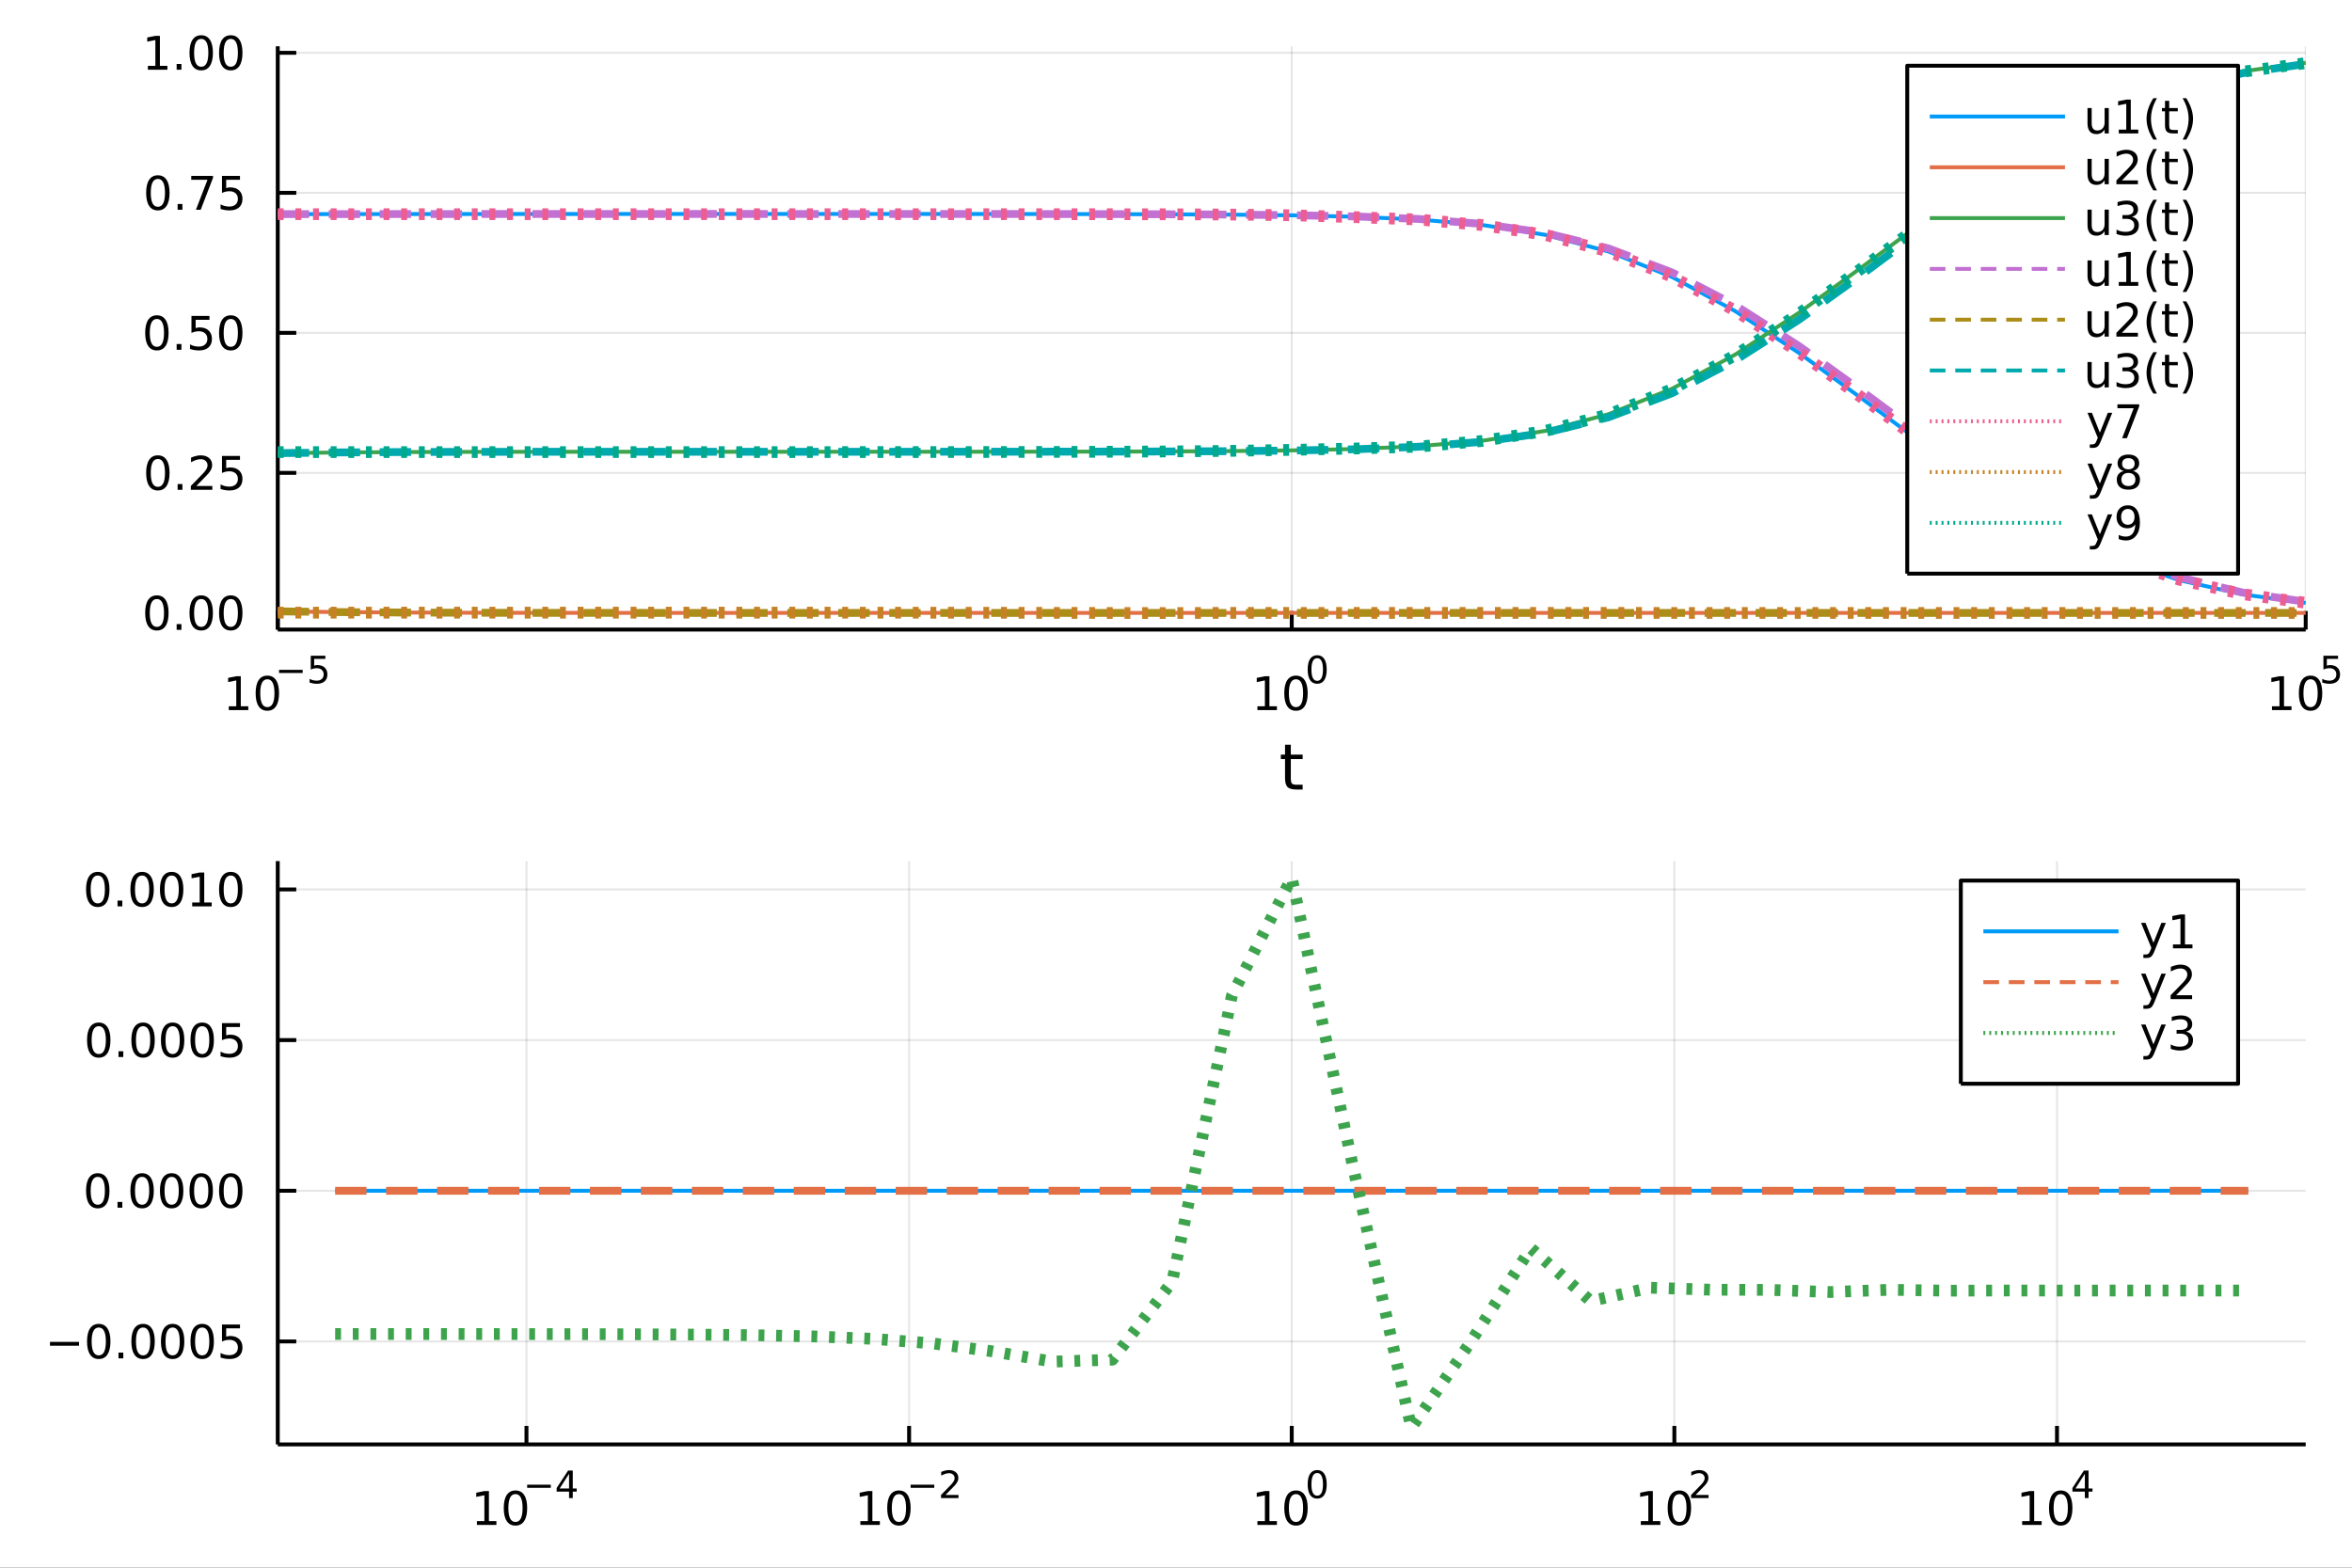 <?xml version="1.0" encoding="utf-8"?>
<svg xmlns="http://www.w3.org/2000/svg" xmlns:xlink="http://www.w3.org/1999/xlink" width="600" height="400" viewBox="0 0 2400 1600">
<rect x="0" y="0" width="2400" height="1600" fill="#333333" stroke="none"/>
<defs>
  <clipPath id="clip770">
    <rect x="0" y="0" width="2400" height="1600"/>
  </clipPath>
</defs>
<path clip-path="url(#clip770)" d="
M0 1600 L2400 1600 L2400 0 L0 0  Z
  " fill="#ffffff" fill-rule="evenodd" fill-opacity="1"/>
<defs>
  <clipPath id="clip771">
    <rect x="480" y="0" width="1681" height="1600"/>
  </clipPath>
</defs>
<path clip-path="url(#clip770)" d="
M283.426 642.531 L2352.76 642.531 L2352.76 47.244 L283.426 47.244  Z
  " fill="#ffffff" fill-rule="evenodd" fill-opacity="1"/>
<defs>
  <clipPath id="clip772">
    <rect x="283" y="47" width="2070" height="596"/>
  </clipPath>
</defs>
<polyline clip-path="url(#clip772)" style="stroke:#000000; stroke-linecap:butt; stroke-linejoin:round; stroke-width:2; stroke-opacity:0.1; fill:none" points="
  283.426,642.531 283.426,47.244 
  "/>
<polyline clip-path="url(#clip772)" style="stroke:#000000; stroke-linecap:butt; stroke-linejoin:round; stroke-width:2; stroke-opacity:0.1; fill:none" points="
  1318.09,642.531 1318.09,47.244 
  "/>
<polyline clip-path="url(#clip772)" style="stroke:#000000; stroke-linecap:butt; stroke-linejoin:round; stroke-width:2; stroke-opacity:0.1; fill:none" points="
  2352.76,642.531 2352.76,47.244 
  "/>
<polyline clip-path="url(#clip770)" style="stroke:#000000; stroke-linecap:butt; stroke-linejoin:round; stroke-width:4; stroke-opacity:1; fill:none" points="
  283.426,642.531 2352.76,642.531 
  "/>
<polyline clip-path="url(#clip770)" style="stroke:#000000; stroke-linecap:butt; stroke-linejoin:round; stroke-width:4; stroke-opacity:1; fill:none" points="
  283.426,642.531 283.426,623.633 
  "/>
<polyline clip-path="url(#clip770)" style="stroke:#000000; stroke-linecap:butt; stroke-linejoin:round; stroke-width:4; stroke-opacity:1; fill:none" points="
  1318.09,642.531 1318.09,623.633 
  "/>
<polyline clip-path="url(#clip770)" style="stroke:#000000; stroke-linecap:butt; stroke-linejoin:round; stroke-width:4; stroke-opacity:1; fill:none" points="
  2352.76,642.531 2352.76,623.633 
  "/>
<path clip-path="url(#clip770)" d="M233.448 720.803 L241.086 720.803 L241.086 694.437 L232.776 696.104 L232.776 691.845 L241.04 690.178 L245.716 690.178 L245.716 720.803 L253.355 720.803 L253.355 724.738 L233.448 724.738 L233.448 720.803 Z" fill="#000000" fill-rule="evenodd" fill-opacity="1" /><path clip-path="url(#clip770)" d="M272.799 693.257 Q269.188 693.257 267.359 696.821 Q265.554 700.363 265.554 707.493 Q265.554 714.599 267.359 718.164 Q269.188 721.705 272.799 721.705 Q276.433 721.705 278.239 718.164 Q280.068 714.599 280.068 707.493 Q280.068 700.363 278.239 696.821 Q276.433 693.257 272.799 693.257 M272.799 689.553 Q278.609 689.553 281.665 694.159 Q284.744 698.743 284.744 707.493 Q284.744 716.219 281.665 720.826 Q278.609 725.409 272.799 725.409 Q266.989 725.409 263.91 720.826 Q260.855 716.219 260.855 707.493 Q260.855 698.743 263.91 694.159 Q266.989 689.553 272.799 689.553 Z" fill="#000000" fill-rule="evenodd" fill-opacity="1" /><path clip-path="url(#clip770)" d="M284.744 683.654 L308.855 683.654 L308.855 686.852 L284.744 686.852 L284.744 683.654 Z" fill="#000000" fill-rule="evenodd" fill-opacity="1" /><path clip-path="url(#clip770)" d="M317.093 669.247 L332.007 669.247 L332.007 672.445 L320.572 672.445 L320.572 679.328 Q321.4 679.046 322.227 678.915 Q323.055 678.764 323.882 678.764 Q328.584 678.764 331.33 681.341 Q334.076 683.918 334.076 688.319 Q334.076 692.851 331.255 695.371 Q328.434 697.873 323.299 697.873 Q321.532 697.873 319.688 697.572 Q317.864 697.271 315.908 696.669 L315.908 692.851 Q317.601 693.773 319.406 694.224 Q321.212 694.676 323.224 694.676 Q326.478 694.676 328.378 692.964 Q330.277 691.253 330.277 688.319 Q330.277 685.385 328.378 683.673 Q326.478 681.962 323.224 681.962 Q321.701 681.962 320.177 682.3 Q318.673 682.639 317.093 683.353 L317.093 669.247 Z" fill="#000000" fill-rule="evenodd" fill-opacity="1" /><path clip-path="url(#clip770)" d="M1283.07 720.803 L1290.71 720.803 L1290.71 694.437 L1282.4 696.104 L1282.4 691.845 L1290.67 690.178 L1295.34 690.178 L1295.34 720.803 L1302.98 720.803 L1302.98 724.738 L1283.07 724.738 L1283.07 720.803 Z" fill="#000000" fill-rule="evenodd" fill-opacity="1" /><path clip-path="url(#clip770)" d="M1322.43 693.257 Q1318.81 693.257 1316.99 696.821 Q1315.18 700.363 1315.18 707.493 Q1315.18 714.599 1316.99 718.164 Q1318.81 721.705 1322.43 721.705 Q1326.06 721.705 1327.87 718.164 Q1329.69 714.599 1329.69 707.493 Q1329.69 700.363 1327.87 696.821 Q1326.06 693.257 1322.43 693.257 M1322.43 689.553 Q1328.24 689.553 1331.29 694.159 Q1334.37 698.743 1334.37 707.493 Q1334.37 716.219 1331.29 720.826 Q1328.24 725.409 1322.43 725.409 Q1316.62 725.409 1313.54 720.826 Q1310.48 716.219 1310.48 707.493 Q1310.48 698.743 1313.54 694.159 Q1316.62 689.553 1322.43 689.553 Z" fill="#000000" fill-rule="evenodd" fill-opacity="1" /><path clip-path="url(#clip770)" d="M1344.07 671.749 Q1341.14 671.749 1339.65 674.645 Q1338.19 677.523 1338.19 683.316 Q1338.19 689.09 1339.65 691.986 Q1341.14 694.864 1344.07 694.864 Q1347.03 694.864 1348.49 691.986 Q1349.98 689.09 1349.98 683.316 Q1349.98 677.523 1348.49 674.645 Q1347.03 671.749 1344.07 671.749 M1344.07 668.74 Q1348.8 668.74 1351.28 672.482 Q1353.78 676.206 1353.78 683.316 Q1353.78 690.406 1351.28 694.149 Q1348.8 697.873 1344.07 697.873 Q1339.35 697.873 1336.85 694.149 Q1334.37 690.406 1334.37 683.316 Q1334.37 676.206 1336.85 672.482 Q1339.35 668.74 1344.07 668.74 Z" fill="#000000" fill-rule="evenodd" fill-opacity="1" /><path clip-path="url(#clip770)" d="M2318.36 720.803 L2326 720.803 L2326 694.437 L2317.69 696.104 L2317.69 691.845 L2325.95 690.178 L2330.63 690.178 L2330.63 720.803 L2338.27 720.803 L2338.27 724.738 L2318.36 724.738 L2318.36 720.803 Z" fill="#000000" fill-rule="evenodd" fill-opacity="1" /><path clip-path="url(#clip770)" d="M2357.71 693.257 Q2354.1 693.257 2352.27 696.821 Q2350.47 700.363 2350.47 707.493 Q2350.47 714.599 2352.27 718.164 Q2354.1 721.705 2357.71 721.705 Q2361.35 721.705 2363.15 718.164 Q2364.98 714.599 2364.98 707.493 Q2364.98 700.363 2363.15 696.821 Q2361.35 693.257 2357.71 693.257 M2357.71 689.553 Q2363.52 689.553 2366.58 694.159 Q2369.66 698.743 2369.66 707.493 Q2369.66 716.219 2366.58 720.826 Q2363.52 725.409 2357.71 725.409 Q2351.9 725.409 2348.82 720.826 Q2345.77 716.219 2345.77 707.493 Q2345.77 698.743 2348.82 694.159 Q2351.9 689.553 2357.71 689.553 Z" fill="#000000" fill-rule="evenodd" fill-opacity="1" /><path clip-path="url(#clip770)" d="M2370.84 669.247 L2385.75 669.247 L2385.75 672.445 L2374.32 672.445 L2374.32 679.328 Q2375.15 679.046 2375.97 678.915 Q2376.8 678.764 2377.63 678.764 Q2382.33 678.764 2385.08 681.341 Q2387.82 683.918 2387.82 688.319 Q2387.82 692.851 2385 695.371 Q2382.18 697.873 2377.05 697.873 Q2375.28 697.873 2373.44 697.572 Q2371.61 697.271 2369.66 696.669 L2369.66 692.851 Q2371.35 693.773 2373.15 694.224 Q2374.96 694.676 2376.97 694.676 Q2380.23 694.676 2382.12 692.964 Q2384.02 691.253 2384.02 688.319 Q2384.02 685.385 2382.12 683.673 Q2380.23 681.962 2376.97 681.962 Q2375.45 681.962 2373.92 682.3 Q2372.42 682.639 2370.84 683.353 L2370.84 669.247 Z" fill="#000000" fill-rule="evenodd" fill-opacity="1" /><path clip-path="url(#clip770)" d="M1317.15 760.05 L1317.15 770.172 L1329.22 770.172 L1329.22 774.723 L1317.15 774.723 L1317.15 794.075 Q1317.15 798.435 1318.33 799.677 Q1319.54 800.918 1323.2 800.918 L1329.22 800.918 L1329.22 805.819 L1323.2 805.819 Q1316.42 805.819 1313.84 803.305 Q1311.26 800.759 1311.26 794.075 L1311.26 774.723 L1306.97 774.723 L1306.97 770.172 L1311.26 770.172 L1311.26 760.05 L1317.15 760.05 Z" fill="#000000" fill-rule="evenodd" fill-opacity="1" /><polyline clip-path="url(#clip772)" style="stroke:#000000; stroke-linecap:butt; stroke-linejoin:round; stroke-width:2; stroke-opacity:0.1; fill:none" points="
  283.426,625.552 2352.76,625.552 
  "/>
<polyline clip-path="url(#clip772)" style="stroke:#000000; stroke-linecap:butt; stroke-linejoin:round; stroke-width:2; stroke-opacity:0.1; fill:none" points="
  283.426,482.635 2352.76,482.635 
  "/>
<polyline clip-path="url(#clip772)" style="stroke:#000000; stroke-linecap:butt; stroke-linejoin:round; stroke-width:2; stroke-opacity:0.1; fill:none" points="
  283.426,339.718 2352.76,339.718 
  "/>
<polyline clip-path="url(#clip772)" style="stroke:#000000; stroke-linecap:butt; stroke-linejoin:round; stroke-width:2; stroke-opacity:0.1; fill:none" points="
  283.426,196.801 2352.76,196.801 
  "/>
<polyline clip-path="url(#clip772)" style="stroke:#000000; stroke-linecap:butt; stroke-linejoin:round; stroke-width:2; stroke-opacity:0.1; fill:none" points="
  283.426,53.884 2352.76,53.884 
  "/>
<polyline clip-path="url(#clip770)" style="stroke:#000000; stroke-linecap:butt; stroke-linejoin:round; stroke-width:4; stroke-opacity:1; fill:none" points="
  283.426,642.531 283.426,47.244 
  "/>
<polyline clip-path="url(#clip770)" style="stroke:#000000; stroke-linecap:butt; stroke-linejoin:round; stroke-width:4; stroke-opacity:1; fill:none" points="
  283.426,625.552 302.324,625.552 
  "/>
<polyline clip-path="url(#clip770)" style="stroke:#000000; stroke-linecap:butt; stroke-linejoin:round; stroke-width:4; stroke-opacity:1; fill:none" points="
  283.426,482.635 302.324,482.635 
  "/>
<polyline clip-path="url(#clip770)" style="stroke:#000000; stroke-linecap:butt; stroke-linejoin:round; stroke-width:4; stroke-opacity:1; fill:none" points="
  283.426,339.718 302.324,339.718 
  "/>
<polyline clip-path="url(#clip770)" style="stroke:#000000; stroke-linecap:butt; stroke-linejoin:round; stroke-width:4; stroke-opacity:1; fill:none" points="
  283.426,196.801 302.324,196.801 
  "/>
<polyline clip-path="url(#clip770)" style="stroke:#000000; stroke-linecap:butt; stroke-linejoin:round; stroke-width:4; stroke-opacity:1; fill:none" points="
  283.426,53.884 302.324,53.884 
  "/>
<path clip-path="url(#clip770)" d="M160.089 611.35 Q156.478 611.35 154.649 614.915 Q152.843 618.457 152.843 625.586 Q152.843 632.693 154.649 636.258 Q156.478 639.799 160.089 639.799 Q163.723 639.799 165.529 636.258 Q167.357 632.693 167.357 625.586 Q167.357 618.457 165.529 614.915 Q163.723 611.35 160.089 611.35 M160.089 607.647 Q165.899 607.647 168.954 612.253 Q172.033 616.836 172.033 625.586 Q172.033 634.313 168.954 638.92 Q165.899 643.503 160.089 643.503 Q154.279 643.503 151.2 638.92 Q148.144 634.313 148.144 625.586 Q148.144 616.836 151.2 612.253 Q154.279 607.647 160.089 607.647 Z" fill="#000000" fill-rule="evenodd" fill-opacity="1" /><path clip-path="url(#clip770)" d="M180.251 636.952 L185.135 636.952 L185.135 642.832 L180.251 642.832 L180.251 636.952 Z" fill="#000000" fill-rule="evenodd" fill-opacity="1" /><path clip-path="url(#clip770)" d="M205.32 611.35 Q201.709 611.35 199.88 614.915 Q198.075 618.457 198.075 625.586 Q198.075 632.693 199.88 636.258 Q201.709 639.799 205.32 639.799 Q208.954 639.799 210.76 636.258 Q212.588 632.693 212.588 625.586 Q212.588 618.457 210.76 614.915 Q208.954 611.35 205.32 611.35 M205.32 607.647 Q211.13 607.647 214.186 612.253 Q217.264 616.836 217.264 625.586 Q217.264 634.313 214.186 638.92 Q211.13 643.503 205.32 643.503 Q199.51 643.503 196.431 638.92 Q193.376 634.313 193.376 625.586 Q193.376 616.836 196.431 612.253 Q199.51 607.647 205.32 607.647 Z" fill="#000000" fill-rule="evenodd" fill-opacity="1" /><path clip-path="url(#clip770)" d="M235.482 611.35 Q231.871 611.35 230.042 614.915 Q228.237 618.457 228.237 625.586 Q228.237 632.693 230.042 636.258 Q231.871 639.799 235.482 639.799 Q239.116 639.799 240.922 636.258 Q242.75 632.693 242.75 625.586 Q242.75 618.457 240.922 614.915 Q239.116 611.35 235.482 611.35 M235.482 607.647 Q241.292 607.647 244.348 612.253 Q247.426 616.836 247.426 625.586 Q247.426 634.313 244.348 638.92 Q241.292 643.503 235.482 643.503 Q229.672 643.503 226.593 638.92 Q223.537 634.313 223.537 625.586 Q223.537 616.836 226.593 612.253 Q229.672 607.647 235.482 607.647 Z" fill="#000000" fill-rule="evenodd" fill-opacity="1" /><path clip-path="url(#clip770)" d="M161.084 468.434 Q157.473 468.434 155.644 471.998 Q153.839 475.54 153.839 482.67 Q153.839 489.776 155.644 493.341 Q157.473 496.882 161.084 496.882 Q164.718 496.882 166.524 493.341 Q168.353 489.776 168.353 482.67 Q168.353 475.54 166.524 471.998 Q164.718 468.434 161.084 468.434 M161.084 464.73 Q166.894 464.73 169.95 469.336 Q173.029 473.92 173.029 482.67 Q173.029 491.396 169.95 496.003 Q166.894 500.586 161.084 500.586 Q155.274 500.586 152.195 496.003 Q149.14 491.396 149.14 482.67 Q149.14 473.92 152.195 469.336 Q155.274 464.73 161.084 464.73 Z" fill="#000000" fill-rule="evenodd" fill-opacity="1" /><path clip-path="url(#clip770)" d="M181.246 494.035 L186.13 494.035 L186.13 499.915 L181.246 499.915 L181.246 494.035 Z" fill="#000000" fill-rule="evenodd" fill-opacity="1" /><path clip-path="url(#clip770)" d="M200.343 495.98 L216.663 495.98 L216.663 499.915 L194.718 499.915 L194.718 495.98 Q197.38 493.225 201.964 488.595 Q206.57 483.943 207.751 482.6 Q209.996 480.077 210.876 478.341 Q211.778 476.582 211.778 474.892 Q211.778 472.137 209.834 470.401 Q207.913 468.665 204.811 468.665 Q202.612 468.665 200.158 469.429 Q197.727 470.193 194.95 471.744 L194.95 467.021 Q197.774 465.887 200.227 465.309 Q202.681 464.73 204.718 464.73 Q210.088 464.73 213.283 467.415 Q216.477 470.1 216.477 474.591 Q216.477 476.72 215.667 478.642 Q214.88 480.54 212.774 483.133 Q212.195 483.804 209.093 487.021 Q205.991 490.216 200.343 495.98 Z" fill="#000000" fill-rule="evenodd" fill-opacity="1" /><path clip-path="url(#clip770)" d="M226.524 465.355 L244.88 465.355 L244.88 469.29 L230.806 469.29 L230.806 477.762 Q231.824 477.415 232.843 477.253 Q233.862 477.068 234.88 477.068 Q240.667 477.068 244.047 480.239 Q247.426 483.41 247.426 488.827 Q247.426 494.406 243.954 497.507 Q240.482 500.586 234.162 500.586 Q231.987 500.586 229.718 500.216 Q227.473 499.845 225.065 499.105 L225.065 494.406 Q227.149 495.54 229.371 496.095 Q231.593 496.651 234.07 496.651 Q238.074 496.651 240.412 494.544 Q242.75 492.438 242.75 488.827 Q242.75 485.216 240.412 483.109 Q238.074 481.003 234.07 481.003 Q232.195 481.003 230.32 481.42 Q228.468 481.836 226.524 482.716 L226.524 465.355 Z" fill="#000000" fill-rule="evenodd" fill-opacity="1" /><path clip-path="url(#clip770)" d="M160.089 325.517 Q156.478 325.517 154.649 329.081 Q152.843 332.623 152.843 339.753 Q152.843 346.859 154.649 350.424 Q156.478 353.966 160.089 353.966 Q163.723 353.966 165.529 350.424 Q167.357 346.859 167.357 339.753 Q167.357 332.623 165.529 329.081 Q163.723 325.517 160.089 325.517 M160.089 321.813 Q165.899 321.813 168.954 326.419 Q172.033 331.003 172.033 339.753 Q172.033 348.48 168.954 353.086 Q165.899 357.669 160.089 357.669 Q154.279 357.669 151.2 353.086 Q148.144 348.48 148.144 339.753 Q148.144 331.003 151.2 326.419 Q154.279 321.813 160.089 321.813 Z" fill="#000000" fill-rule="evenodd" fill-opacity="1" /><path clip-path="url(#clip770)" d="M180.251 351.118 L185.135 351.118 L185.135 356.998 L180.251 356.998 L180.251 351.118 Z" fill="#000000" fill-rule="evenodd" fill-opacity="1" /><path clip-path="url(#clip770)" d="M195.366 322.438 L213.723 322.438 L213.723 326.373 L199.649 326.373 L199.649 334.845 Q200.667 334.498 201.686 334.336 Q202.704 334.151 203.723 334.151 Q209.51 334.151 212.889 337.322 Q216.269 340.493 216.269 345.91 Q216.269 351.489 212.797 354.591 Q209.325 357.669 203.005 357.669 Q200.829 357.669 198.561 357.299 Q196.315 356.929 193.908 356.188 L193.908 351.489 Q195.991 352.623 198.214 353.179 Q200.436 353.734 202.913 353.734 Q206.917 353.734 209.255 351.628 Q211.593 349.521 211.593 345.91 Q211.593 342.299 209.255 340.193 Q206.917 338.086 202.913 338.086 Q201.038 338.086 199.163 338.503 Q197.311 338.919 195.366 339.799 L195.366 322.438 Z" fill="#000000" fill-rule="evenodd" fill-opacity="1" /><path clip-path="url(#clip770)" d="M235.482 325.517 Q231.871 325.517 230.042 329.081 Q228.237 332.623 228.237 339.753 Q228.237 346.859 230.042 350.424 Q231.871 353.966 235.482 353.966 Q239.116 353.966 240.922 350.424 Q242.75 346.859 242.75 339.753 Q242.75 332.623 240.922 329.081 Q239.116 325.517 235.482 325.517 M235.482 321.813 Q241.292 321.813 244.348 326.419 Q247.426 331.003 247.426 339.753 Q247.426 348.48 244.348 353.086 Q241.292 357.669 235.482 357.669 Q229.672 357.669 226.593 353.086 Q223.537 348.48 223.537 339.753 Q223.537 331.003 226.593 326.419 Q229.672 321.813 235.482 321.813 Z" fill="#000000" fill-rule="evenodd" fill-opacity="1" /><path clip-path="url(#clip770)" d="M161.084 182.6 Q157.473 182.6 155.644 186.165 Q153.839 189.706 153.839 196.836 Q153.839 203.942 155.644 207.507 Q157.473 211.049 161.084 211.049 Q164.718 211.049 166.524 207.507 Q168.353 203.942 168.353 196.836 Q168.353 189.706 166.524 186.165 Q164.718 182.6 161.084 182.6 M161.084 178.896 Q166.894 178.896 169.95 183.503 Q173.029 188.086 173.029 196.836 Q173.029 205.563 169.95 210.169 Q166.894 214.752 161.084 214.752 Q155.274 214.752 152.195 210.169 Q149.14 205.563 149.14 196.836 Q149.14 188.086 152.195 183.503 Q155.274 178.896 161.084 178.896 Z" fill="#000000" fill-rule="evenodd" fill-opacity="1" /><path clip-path="url(#clip770)" d="M181.246 208.202 L186.13 208.202 L186.13 214.081 L181.246 214.081 L181.246 208.202 Z" fill="#000000" fill-rule="evenodd" fill-opacity="1" /><path clip-path="url(#clip770)" d="M195.135 179.521 L217.357 179.521 L217.357 181.512 L204.811 214.081 L199.927 214.081 L211.732 183.456 L195.135 183.456 L195.135 179.521 Z" fill="#000000" fill-rule="evenodd" fill-opacity="1" /><path clip-path="url(#clip770)" d="M226.524 179.521 L244.88 179.521 L244.88 183.456 L230.806 183.456 L230.806 191.929 Q231.824 191.581 232.843 191.419 Q233.862 191.234 234.88 191.234 Q240.667 191.234 244.047 194.405 Q247.426 197.577 247.426 202.993 Q247.426 208.572 243.954 211.674 Q240.482 214.752 234.162 214.752 Q231.987 214.752 229.718 214.382 Q227.473 214.012 225.065 213.271 L225.065 208.572 Q227.149 209.706 229.371 210.262 Q231.593 210.817 234.07 210.817 Q238.074 210.817 240.412 208.711 Q242.75 206.604 242.75 202.993 Q242.75 199.382 240.412 197.276 Q238.074 195.169 234.07 195.169 Q232.195 195.169 230.32 195.586 Q228.468 196.003 226.524 196.882 L226.524 179.521 Z" fill="#000000" fill-rule="evenodd" fill-opacity="1" /><path clip-path="url(#clip770)" d="M150.899 67.229 L158.538 67.229 L158.538 40.864 L150.228 42.53 L150.228 38.271 L158.492 36.604 L163.167 36.604 L163.167 67.229 L170.806 67.229 L170.806 71.164 L150.899 71.164 L150.899 67.229 Z" fill="#000000" fill-rule="evenodd" fill-opacity="1" /><path clip-path="url(#clip770)" d="M180.251 65.285 L185.135 65.285 L185.135 71.164 L180.251 71.164 L180.251 65.285 Z" fill="#000000" fill-rule="evenodd" fill-opacity="1" /><path clip-path="url(#clip770)" d="M205.32 39.683 Q201.709 39.683 199.88 43.248 Q198.075 46.789 198.075 53.919 Q198.075 61.026 199.88 64.59 Q201.709 68.132 205.32 68.132 Q208.954 68.132 210.76 64.59 Q212.588 61.026 212.588 53.919 Q212.588 46.789 210.76 43.248 Q208.954 39.683 205.32 39.683 M205.32 35.979 Q211.13 35.979 214.186 40.586 Q217.264 45.169 217.264 53.919 Q217.264 62.646 214.186 67.252 Q211.13 71.836 205.32 71.836 Q199.51 71.836 196.431 67.252 Q193.376 62.646 193.376 53.919 Q193.376 45.169 196.431 40.586 Q199.51 35.979 205.32 35.979 Z" fill="#000000" fill-rule="evenodd" fill-opacity="1" /><path clip-path="url(#clip770)" d="M235.482 39.683 Q231.871 39.683 230.042 43.248 Q228.237 46.789 228.237 53.919 Q228.237 61.026 230.042 64.59 Q231.871 68.132 235.482 68.132 Q239.116 68.132 240.922 64.59 Q242.75 61.026 242.75 53.919 Q242.75 46.789 240.922 43.248 Q239.116 39.683 235.482 39.683 M235.482 35.979 Q241.292 35.979 244.348 40.586 Q247.426 45.169 247.426 53.919 Q247.426 62.646 244.348 67.252 Q241.292 71.836 235.482 71.836 Q229.672 71.836 226.593 67.252 Q223.537 62.646 223.537 53.919 Q223.537 45.169 226.593 40.586 Q229.672 35.979 235.482 35.979 Z" fill="#000000" fill-rule="evenodd" fill-opacity="1" /><polyline clip-path="url(#clip772)" style="stroke:#009af9; stroke-linecap:butt; stroke-linejoin:round; stroke-width:4; stroke-opacity:1; fill:none" points="
  283.426,218.54 348.093,218.505 412.759,218.47 477.426,218.435 542.092,218.404 606.759,218.38 671.426,218.367 736.092,218.364 800.759,218.366 865.425,218.371 
  930.092,218.38 994.758,218.4 1059.42,218.44 1124.09,218.523 1188.76,218.694 1253.42,219.042 1318.09,219.751 1382.76,221.186 1447.42,224.039 1512.09,229.552 
  1576.76,239.657 1641.42,256.729 1706.09,282.642 1770.76,317.63 1835.42,360.04 1900.09,406.953 1964.76,454.809 2029.42,499.899 2094.09,538.96 2158.76,569.855 
  2223.42,592.064 2288.09,606.6 2352.76,615.344 
  "/>
<polyline clip-path="url(#clip772)" style="stroke:#e26f46; stroke-linecap:butt; stroke-linejoin:round; stroke-width:4; stroke-opacity:1; fill:none" points="
  283.426,623.914 348.093,624.712 412.759,625.142 477.426,625.361 542.092,625.47 606.759,625.521 671.426,625.541 736.092,625.546 800.759,625.546 865.425,625.546 
  930.092,625.546 994.758,625.546 1059.42,625.546 1124.09,625.546 1188.76,625.546 1253.42,625.546 1318.09,625.547 1382.76,625.547 1447.42,625.547 1512.09,625.547 
  1576.76,625.547 1641.42,625.548 1706.09,625.548 1770.76,625.549 1835.42,625.55 1900.09,625.55 1964.76,625.551 2029.42,625.551 2094.09,625.551 2158.76,625.551 
  2223.42,625.551 2288.09,625.552 2352.76,625.552 
  "/>
<polyline clip-path="url(#clip772)" style="stroke:#3da44d; stroke-linecap:butt; stroke-linejoin:round; stroke-width:4; stroke-opacity:1; fill:none" points="
  283.426,462.534 348.093,461.77 412.759,461.376 477.426,461.191 542.092,461.114 606.759,461.087 671.426,461.08 736.092,461.078 800.759,461.075 865.425,461.071 
  930.092,461.061 994.758,461.041 1059.42,461.001 1124.09,460.918 1188.76,460.748 1253.42,460.399 1318.09,459.69 1382.76,458.255 1447.42,455.402 1512.09,449.889 
  1576.76,439.784 1641.42,422.711 1706.09,396.797 1770.76,361.809 1835.42,319.398 1900.09,272.485 1964.76,224.628 2029.42,179.538 2094.09,140.476 2158.76,109.581 
  2223.42,87.373 2288.09,72.836 2352.76,64.092 
  "/>
<polyline clip-path="url(#clip772)" style="stroke:#c271d2; stroke-linecap:butt; stroke-linejoin:round; stroke-width:8; stroke-opacity:1; fill:none" stroke-dasharray="32, 20" points="
  283.426,218.541 348.093,218.507 412.759,218.472 477.426,218.438 542.092,218.408 606.759,218.385 671.426,218.371 736.092,218.368 800.759,218.37 865.425,218.374 
  930.092,218.383 994.758,218.401 1059.42,218.437 1124.09,218.512 1188.76,218.664 1253.42,218.977 1318.09,219.615 1382.76,220.906 1447.42,223.482 1512.09,228.484 
  1576.76,237.74 1641.42,253.594 1706.09,278.058 1770.76,311.658 1835.42,353.015 1900.09,399.383 1964.76,447.287 2029.42,493.02 2094.09,533.206 2158.76,565.479 
  2223.42,589.046 2288.09,604.702 2352.76,614.241 
  "/>
<polyline clip-path="url(#clip772)" style="stroke:#ac8d18; stroke-linecap:butt; stroke-linejoin:round; stroke-width:8; stroke-opacity:1; fill:none" stroke-dasharray="32, 20" points="
  283.426,623.961 348.093,624.738 412.759,625.155 477.426,625.368 542.092,625.473 606.759,625.522 671.426,625.542 736.092,625.547 800.759,625.547 865.425,625.547 
  930.092,625.547 994.758,625.547 1059.42,625.547 1124.09,625.547 1188.76,625.547 1253.42,625.547 1318.09,625.547 1382.76,625.547 1447.42,625.547 1512.09,625.547 
  1576.76,625.547 1641.42,625.548 1706.09,625.548 1770.76,625.549 1835.42,625.55 1900.09,625.55 1964.76,625.551 2029.42,625.551 2094.09,625.551 2158.76,625.551 
  2223.42,625.551 2288.09,625.552 2352.76,625.552 
  "/>
<polyline clip-path="url(#clip772)" style="stroke:#00a9ad; stroke-linecap:butt; stroke-linejoin:round; stroke-width:8; stroke-opacity:1; fill:none" stroke-dasharray="32, 20" points="
  283.426,462.486 348.093,461.743 412.759,461.361 477.426,461.182 542.092,461.107 606.759,461.081 671.426,461.075 736.092,461.073 800.759,461.071 865.425,461.066 
  930.092,461.058 994.758,461.04 1059.42,461.004 1124.09,460.929 1188.76,460.776 1253.42,460.464 1318.09,459.826 1382.76,458.535 1447.42,455.959 1512.09,450.956 
  1576.76,441.7 1641.42,425.846 1706.09,401.381 1770.76,367.78 1835.42,326.423 1900.09,280.055 1964.76,232.15 2029.42,186.417 2094.09,146.231 2158.76,113.957 
  2223.42,90.39 2288.09,74.734 2352.76,65.195 
  "/>
<polyline clip-path="url(#clip772)" style="stroke:#ed5d92; stroke-linecap:butt; stroke-linejoin:round; stroke-width:12; stroke-opacity:1; fill:none" stroke-dasharray="6, 12" points="
  283.426,218.579 348.093,218.579 412.759,218.579 477.426,218.579 542.092,218.579 606.759,218.579 671.426,218.579 736.092,218.58 800.759,218.58 865.425,218.581 
  930.092,218.583 994.758,218.587 1059.42,218.598 1124.09,218.625 1188.76,218.703 1253.42,218.948 1318.09,219.693 1382.76,221.621 1447.42,224.05 1512.09,229.658 
  1576.76,239.678 1641.42,256.637 1706.09,282.367 1770.76,317.135 1835.42,359.34 1900.09,406.09 1964.76,453.847 2029.42,498.928 2094.09,538.078 2158.76,569.144 
  2223.42,591.568 2288.09,606.312 2352.76,615.221 
  "/>
<polyline clip-path="url(#clip772)" style="stroke:#c68125; stroke-linecap:butt; stroke-linejoin:round; stroke-width:12; stroke-opacity:1; fill:none" stroke-dasharray="6, 12" points="
  283.426,625.273 348.093,625.273 412.759,625.273 477.426,625.273 542.092,625.274 606.759,625.275 671.426,625.276 736.092,625.279 800.759,625.286 865.425,625.299 
  930.092,625.324 994.758,625.374 1059.42,625.463 1124.09,625.592 1188.76,625.683 1253.42,625.493 1318.09,625.556 1382.76,625.549 1447.42,625.549 1512.09,625.55 
  1576.76,625.55 1641.42,625.55 1706.09,625.551 1770.76,625.552 1835.42,625.552 1900.09,625.553 1964.76,625.553 2029.42,625.554 2094.09,625.554 2158.76,625.554 
  2223.42,625.554 2288.09,625.554 2352.76,625.554 
  "/>
<polyline clip-path="url(#clip772)" style="stroke:#00a98d; stroke-linecap:butt; stroke-linejoin:round; stroke-width:12; stroke-opacity:1; fill:none" stroke-dasharray="6, 12" points="
  283.426,461.407 348.093,461.407 412.759,461.407 477.426,461.407 542.092,461.407 606.759,461.406 671.426,461.405 736.092,461.403 800.759,461.398 865.425,461.389 
  930.092,461.37 994.758,461.331 1059.42,461.251 1124.09,461.091 1188.76,460.775 1253.42,460.176 1318.09,459.144 1382.76,457.759 1447.42,455.838 1512.09,450.066 
  1576.76,439.869 1641.42,423.009 1706.09,397.254 1770.76,362.488 1835.42,320.283 1900.09,273.537 1964.76,225.775 2029.42,180.695 2094.09,141.545 2158.76,110.479 
  2223.42,88.055 2288.09,73.311 2352.76,64.402 
  "/>
<path clip-path="url(#clip770)" d="
M1946.17 585.487 L2283.78 585.487 L2283.78 67.087 L1946.17 67.087  Z
  " fill="#ffffff" fill-rule="evenodd" fill-opacity="1"/>
<polyline clip-path="url(#clip770)" style="stroke:#000000; stroke-linecap:butt; stroke-linejoin:round; stroke-width:4; stroke-opacity:1; fill:none" points="
  1946.17,585.487 2283.78,585.487 2283.78,67.087 1946.17,67.087 1946.17,585.487 
  "/>
<polyline clip-path="url(#clip770)" style="stroke:#009af9; stroke-linecap:butt; stroke-linejoin:round; stroke-width:4; stroke-opacity:1; fill:none" points="
  1969.16,118.927 2107.12,118.927 
  "/>
<path clip-path="url(#clip770)" d="M2130.11 125.976 L2130.11 110.281 L2134.37 110.281 L2134.37 125.814 Q2134.37 129.494 2135.8 131.346 Q2137.24 133.175 2140.11 133.175 Q2143.56 133.175 2145.55 130.976 Q2147.56 128.776 2147.56 124.98 L2147.56 110.281 L2151.82 110.281 L2151.82 136.207 L2147.56 136.207 L2147.56 132.226 Q2146.01 134.587 2143.95 135.744 Q2141.91 136.878 2139.21 136.878 Q2134.74 136.878 2132.42 134.101 Q2130.11 131.323 2130.11 125.976 M2140.83 109.656 L2140.83 109.656 Z" fill="#000000" fill-rule="evenodd" fill-opacity="1" /><path clip-path="url(#clip770)" d="M2162.01 132.272 L2169.65 132.272 L2169.65 105.906 L2161.34 107.573 L2161.34 103.314 L2169.6 101.647 L2174.27 101.647 L2174.27 132.272 L2181.91 132.272 L2181.91 136.207 L2162.01 136.207 L2162.01 132.272 Z" fill="#000000" fill-rule="evenodd" fill-opacity="1" /><path clip-path="url(#clip770)" d="M2200.99 100.235 Q2197.89 105.559 2196.38 110.767 Q2194.88 115.976 2194.88 121.323 Q2194.88 126.67 2196.38 131.925 Q2197.91 137.156 2200.99 142.457 L2197.28 142.457 Q2193.81 137.017 2192.08 131.763 Q2190.36 126.508 2190.36 121.323 Q2190.36 116.161 2192.08 110.929 Q2193.79 105.698 2197.28 100.235 L2200.99 100.235 Z" fill="#000000" fill-rule="evenodd" fill-opacity="1" /><path clip-path="url(#clip770)" d="M2213.46 102.92 L2213.46 110.281 L2222.24 110.281 L2222.24 113.591 L2213.46 113.591 L2213.46 127.665 Q2213.46 130.837 2214.32 131.739 Q2215.2 132.642 2217.86 132.642 L2222.24 132.642 L2222.24 136.207 L2217.86 136.207 Q2212.93 136.207 2211.06 134.378 Q2209.18 132.526 2209.18 127.665 L2209.18 113.591 L2206.06 113.591 L2206.06 110.281 L2209.18 110.281 L2209.18 102.92 L2213.46 102.92 Z" fill="#000000" fill-rule="evenodd" fill-opacity="1" /><path clip-path="url(#clip770)" d="M2227.17 100.235 L2230.87 100.235 Q2234.34 105.698 2236.06 110.929 Q2237.79 116.161 2237.79 121.323 Q2237.79 126.508 2236.06 131.763 Q2234.34 137.017 2230.87 142.457 L2227.17 142.457 Q2230.25 137.156 2231.75 131.925 Q2233.28 126.67 2233.28 121.323 Q2233.28 115.976 2231.75 110.767 Q2230.25 105.559 2227.17 100.235 Z" fill="#000000" fill-rule="evenodd" fill-opacity="1" /><polyline clip-path="url(#clip770)" style="stroke:#e26f46; stroke-linecap:butt; stroke-linejoin:round; stroke-width:4; stroke-opacity:1; fill:none" points="
  1969.16,170.767 2107.12,170.767 
  "/>
<path clip-path="url(#clip770)" d="M2130.11 177.816 L2130.11 162.121 L2134.37 162.121 L2134.37 177.654 Q2134.37 181.334 2135.8 183.186 Q2137.24 185.015 2140.11 185.015 Q2143.56 185.015 2145.55 182.816 Q2147.56 180.616 2147.56 176.82 L2147.56 162.121 L2151.82 162.121 L2151.82 188.047 L2147.56 188.047 L2147.56 184.066 Q2146.01 186.427 2143.95 187.584 Q2141.91 188.718 2139.21 188.718 Q2134.74 188.718 2132.42 185.941 Q2130.11 183.163 2130.11 177.816 M2140.83 161.496 L2140.83 161.496 Z" fill="#000000" fill-rule="evenodd" fill-opacity="1" /><path clip-path="url(#clip770)" d="M2165.22 184.112 L2181.54 184.112 L2181.54 188.047 L2159.6 188.047 L2159.6 184.112 Q2162.26 181.357 2166.84 176.728 Q2171.45 172.075 2172.63 170.732 Q2174.88 168.209 2175.76 166.473 Q2176.66 164.714 2176.66 163.024 Q2176.66 160.269 2174.71 158.533 Q2172.79 156.797 2169.69 156.797 Q2167.49 156.797 2165.04 157.561 Q2162.61 158.325 2159.83 159.876 L2159.83 155.154 Q2162.65 154.019 2165.11 153.441 Q2167.56 152.862 2169.6 152.862 Q2174.97 152.862 2178.16 155.547 Q2181.36 158.232 2181.36 162.723 Q2181.36 164.853 2180.55 166.774 Q2179.76 168.672 2177.65 171.265 Q2177.08 171.936 2173.97 175.154 Q2170.87 178.348 2165.22 184.112 Z" fill="#000000" fill-rule="evenodd" fill-opacity="1" /><path clip-path="url(#clip770)" d="M2200.99 152.075 Q2197.89 157.399 2196.38 162.607 Q2194.88 167.816 2194.88 173.163 Q2194.88 178.51 2196.38 183.765 Q2197.91 188.996 2200.99 194.297 L2197.28 194.297 Q2193.81 188.857 2192.08 183.603 Q2190.36 178.348 2190.36 173.163 Q2190.36 168.001 2192.08 162.769 Q2193.79 157.538 2197.28 152.075 L2200.99 152.075 Z" fill="#000000" fill-rule="evenodd" fill-opacity="1" /><path clip-path="url(#clip770)" d="M2213.46 154.76 L2213.46 162.121 L2222.24 162.121 L2222.24 165.431 L2213.46 165.431 L2213.46 179.505 Q2213.46 182.677 2214.32 183.579 Q2215.2 184.482 2217.86 184.482 L2222.24 184.482 L2222.24 188.047 L2217.86 188.047 Q2212.93 188.047 2211.06 186.218 Q2209.18 184.366 2209.18 179.505 L2209.18 165.431 L2206.06 165.431 L2206.06 162.121 L2209.18 162.121 L2209.18 154.76 L2213.46 154.76 Z" fill="#000000" fill-rule="evenodd" fill-opacity="1" /><path clip-path="url(#clip770)" d="M2227.17 152.075 L2230.87 152.075 Q2234.34 157.538 2236.06 162.769 Q2237.79 168.001 2237.79 173.163 Q2237.79 178.348 2236.06 183.603 Q2234.34 188.857 2230.87 194.297 L2227.17 194.297 Q2230.25 188.996 2231.75 183.765 Q2233.28 178.51 2233.28 173.163 Q2233.28 167.816 2231.75 162.607 Q2230.25 157.399 2227.17 152.075 Z" fill="#000000" fill-rule="evenodd" fill-opacity="1" /><polyline clip-path="url(#clip770)" style="stroke:#3da44d; stroke-linecap:butt; stroke-linejoin:round; stroke-width:4; stroke-opacity:1; fill:none" points="
  1969.16,222.607 2107.12,222.607 
  "/>
<path clip-path="url(#clip770)" d="M2130.11 229.656 L2130.11 213.961 L2134.37 213.961 L2134.37 229.494 Q2134.37 233.174 2135.8 235.026 Q2137.24 236.855 2140.11 236.855 Q2143.56 236.855 2145.55 234.656 Q2147.56 232.456 2147.56 228.66 L2147.56 213.961 L2151.82 213.961 L2151.82 239.887 L2147.56 239.887 L2147.56 235.906 Q2146.01 238.267 2143.95 239.424 Q2141.91 240.558 2139.21 240.558 Q2134.74 240.558 2132.42 237.781 Q2130.11 235.003 2130.11 229.656 M2140.83 213.336 L2140.83 213.336 Z" fill="#000000" fill-rule="evenodd" fill-opacity="1" /><path clip-path="url(#clip770)" d="M2175.36 221.253 Q2178.72 221.97 2180.59 224.239 Q2182.49 226.507 2182.49 229.841 Q2182.49 234.956 2178.97 237.757 Q2175.46 240.558 2168.97 240.558 Q2166.8 240.558 2164.48 240.118 Q2162.19 239.702 2159.74 238.845 L2159.74 234.331 Q2161.68 235.466 2164 236.044 Q2166.31 236.623 2168.84 236.623 Q2173.23 236.623 2175.52 234.887 Q2177.84 233.151 2177.84 229.841 Q2177.84 226.785 2175.69 225.072 Q2173.56 223.336 2169.74 223.336 L2165.71 223.336 L2165.71 219.494 L2169.92 219.494 Q2173.37 219.494 2175.2 218.128 Q2177.03 216.739 2177.03 214.146 Q2177.03 211.484 2175.13 210.072 Q2173.26 208.637 2169.74 208.637 Q2167.82 208.637 2165.62 209.054 Q2163.42 209.47 2160.78 210.35 L2160.78 206.183 Q2163.44 205.443 2165.76 205.072 Q2168.09 204.702 2170.15 204.702 Q2175.48 204.702 2178.58 207.133 Q2181.68 209.54 2181.68 213.66 Q2181.68 216.531 2180.04 218.521 Q2178.4 220.489 2175.36 221.253 Z" fill="#000000" fill-rule="evenodd" fill-opacity="1" /><path clip-path="url(#clip770)" d="M2200.99 203.915 Q2197.89 209.239 2196.38 214.447 Q2194.88 219.656 2194.88 225.003 Q2194.88 230.35 2196.38 235.605 Q2197.91 240.836 2200.99 246.137 L2197.28 246.137 Q2193.81 240.697 2192.08 235.443 Q2190.36 230.188 2190.36 225.003 Q2190.36 219.841 2192.08 214.609 Q2193.79 209.378 2197.28 203.915 L2200.99 203.915 Z" fill="#000000" fill-rule="evenodd" fill-opacity="1" /><path clip-path="url(#clip770)" d="M2213.46 206.6 L2213.46 213.961 L2222.24 213.961 L2222.24 217.271 L2213.46 217.271 L2213.46 231.345 Q2213.46 234.517 2214.32 235.419 Q2215.2 236.322 2217.86 236.322 L2222.24 236.322 L2222.24 239.887 L2217.86 239.887 Q2212.93 239.887 2211.06 238.058 Q2209.18 236.206 2209.18 231.345 L2209.18 217.271 L2206.06 217.271 L2206.06 213.961 L2209.18 213.961 L2209.18 206.6 L2213.46 206.6 Z" fill="#000000" fill-rule="evenodd" fill-opacity="1" /><path clip-path="url(#clip770)" d="M2227.17 203.915 L2230.87 203.915 Q2234.34 209.378 2236.06 214.609 Q2237.79 219.841 2237.79 225.003 Q2237.79 230.188 2236.06 235.443 Q2234.34 240.697 2230.87 246.137 L2227.17 246.137 Q2230.25 240.836 2231.75 235.605 Q2233.28 230.35 2233.28 225.003 Q2233.28 219.656 2231.75 214.447 Q2230.25 209.239 2227.17 203.915 Z" fill="#000000" fill-rule="evenodd" fill-opacity="1" /><polyline clip-path="url(#clip770)" style="stroke:#c271d2; stroke-linecap:butt; stroke-linejoin:round; stroke-width:4; stroke-opacity:1; fill:none" stroke-dasharray="16, 10" points="
  1969.16,274.447 2107.12,274.447 
  "/>
<path clip-path="url(#clip770)" d="M2130.11 281.496 L2130.11 265.801 L2134.37 265.801 L2134.37 281.334 Q2134.37 285.014 2135.8 286.866 Q2137.24 288.695 2140.11 288.695 Q2143.56 288.695 2145.55 286.496 Q2147.56 284.296 2147.56 280.5 L2147.56 265.801 L2151.82 265.801 L2151.82 291.727 L2147.56 291.727 L2147.56 287.746 Q2146.01 290.107 2143.95 291.264 Q2141.91 292.398 2139.21 292.398 Q2134.74 292.398 2132.42 289.621 Q2130.11 286.843 2130.11 281.496 M2140.83 265.176 L2140.83 265.176 Z" fill="#000000" fill-rule="evenodd" fill-opacity="1" /><path clip-path="url(#clip770)" d="M2162.01 287.792 L2169.65 287.792 L2169.65 261.426 L2161.34 263.093 L2161.34 258.834 L2169.6 257.167 L2174.27 257.167 L2174.27 287.792 L2181.91 287.792 L2181.91 291.727 L2162.01 291.727 L2162.01 287.792 Z" fill="#000000" fill-rule="evenodd" fill-opacity="1" /><path clip-path="url(#clip770)" d="M2200.99 255.755 Q2197.89 261.079 2196.38 266.287 Q2194.88 271.496 2194.88 276.843 Q2194.88 282.19 2196.38 287.445 Q2197.91 292.676 2200.99 297.977 L2197.28 297.977 Q2193.81 292.537 2192.08 287.283 Q2190.36 282.028 2190.36 276.843 Q2190.36 271.681 2192.08 266.449 Q2193.79 261.218 2197.28 255.755 L2200.99 255.755 Z" fill="#000000" fill-rule="evenodd" fill-opacity="1" /><path clip-path="url(#clip770)" d="M2213.46 258.44 L2213.46 265.801 L2222.24 265.801 L2222.24 269.111 L2213.46 269.111 L2213.46 283.185 Q2213.46 286.357 2214.32 287.259 Q2215.2 288.162 2217.86 288.162 L2222.24 288.162 L2222.24 291.727 L2217.86 291.727 Q2212.93 291.727 2211.06 289.898 Q2209.18 288.046 2209.18 283.185 L2209.18 269.111 L2206.06 269.111 L2206.06 265.801 L2209.18 265.801 L2209.18 258.44 L2213.46 258.44 Z" fill="#000000" fill-rule="evenodd" fill-opacity="1" /><path clip-path="url(#clip770)" d="M2227.17 255.755 L2230.87 255.755 Q2234.34 261.218 2236.06 266.449 Q2237.79 271.681 2237.79 276.843 Q2237.79 282.028 2236.06 287.283 Q2234.34 292.537 2230.87 297.977 L2227.17 297.977 Q2230.25 292.676 2231.75 287.445 Q2233.28 282.19 2233.28 276.843 Q2233.28 271.496 2231.75 266.287 Q2230.25 261.079 2227.17 255.755 Z" fill="#000000" fill-rule="evenodd" fill-opacity="1" /><polyline clip-path="url(#clip770)" style="stroke:#ac8d18; stroke-linecap:butt; stroke-linejoin:round; stroke-width:4; stroke-opacity:1; fill:none" stroke-dasharray="16, 10" points="
  1969.16,326.287 2107.12,326.287 
  "/>
<path clip-path="url(#clip770)" d="M2130.11 333.336 L2130.11 317.641 L2134.37 317.641 L2134.37 333.174 Q2134.37 336.854 2135.8 338.706 Q2137.24 340.535 2140.11 340.535 Q2143.56 340.535 2145.55 338.336 Q2147.56 336.136 2147.56 332.34 L2147.56 317.641 L2151.82 317.641 L2151.82 343.567 L2147.56 343.567 L2147.56 339.586 Q2146.01 341.947 2143.95 343.104 Q2141.91 344.238 2139.21 344.238 Q2134.74 344.238 2132.42 341.461 Q2130.11 338.683 2130.11 333.336 M2140.83 317.016 L2140.83 317.016 Z" fill="#000000" fill-rule="evenodd" fill-opacity="1" /><path clip-path="url(#clip770)" d="M2165.22 339.632 L2181.54 339.632 L2181.54 343.567 L2159.6 343.567 L2159.6 339.632 Q2162.26 336.877 2166.84 332.248 Q2171.45 327.595 2172.63 326.252 Q2174.88 323.729 2175.76 321.993 Q2176.66 320.234 2176.66 318.544 Q2176.66 315.789 2174.71 314.053 Q2172.79 312.317 2169.69 312.317 Q2167.49 312.317 2165.04 313.081 Q2162.61 313.845 2159.83 315.396 L2159.83 310.674 Q2162.65 309.539 2165.11 308.961 Q2167.56 308.382 2169.6 308.382 Q2174.97 308.382 2178.16 311.067 Q2181.36 313.752 2181.36 318.243 Q2181.36 320.373 2180.55 322.294 Q2179.76 324.192 2177.65 326.785 Q2177.08 327.456 2173.97 330.674 Q2170.87 333.868 2165.22 339.632 Z" fill="#000000" fill-rule="evenodd" fill-opacity="1" /><path clip-path="url(#clip770)" d="M2200.99 307.595 Q2197.89 312.919 2196.38 318.127 Q2194.88 323.336 2194.88 328.683 Q2194.88 334.03 2196.38 339.285 Q2197.91 344.516 2200.99 349.817 L2197.28 349.817 Q2193.81 344.377 2192.08 339.123 Q2190.36 333.868 2190.36 328.683 Q2190.36 323.521 2192.08 318.289 Q2193.79 313.058 2197.28 307.595 L2200.99 307.595 Z" fill="#000000" fill-rule="evenodd" fill-opacity="1" /><path clip-path="url(#clip770)" d="M2213.46 310.28 L2213.46 317.641 L2222.24 317.641 L2222.24 320.951 L2213.46 320.951 L2213.46 335.025 Q2213.46 338.197 2214.32 339.099 Q2215.2 340.002 2217.86 340.002 L2222.24 340.002 L2222.24 343.567 L2217.86 343.567 Q2212.93 343.567 2211.06 341.738 Q2209.18 339.886 2209.18 335.025 L2209.18 320.951 L2206.06 320.951 L2206.06 317.641 L2209.18 317.641 L2209.18 310.28 L2213.46 310.28 Z" fill="#000000" fill-rule="evenodd" fill-opacity="1" /><path clip-path="url(#clip770)" d="M2227.17 307.595 L2230.87 307.595 Q2234.34 313.058 2236.06 318.289 Q2237.79 323.521 2237.79 328.683 Q2237.79 333.868 2236.06 339.123 Q2234.34 344.377 2230.87 349.817 L2227.17 349.817 Q2230.25 344.516 2231.75 339.285 Q2233.28 334.03 2233.28 328.683 Q2233.28 323.336 2231.75 318.127 Q2230.25 312.919 2227.17 307.595 Z" fill="#000000" fill-rule="evenodd" fill-opacity="1" /><polyline clip-path="url(#clip770)" style="stroke:#00a9ad; stroke-linecap:butt; stroke-linejoin:round; stroke-width:4; stroke-opacity:1; fill:none" stroke-dasharray="16, 10" points="
  1969.16,378.127 2107.12,378.127 
  "/>
<path clip-path="url(#clip770)" d="M2130.11 385.176 L2130.11 369.481 L2134.37 369.481 L2134.37 385.014 Q2134.37 388.694 2135.8 390.546 Q2137.24 392.375 2140.11 392.375 Q2143.56 392.375 2145.55 390.176 Q2147.56 387.976 2147.56 384.18 L2147.56 369.481 L2151.82 369.481 L2151.82 395.407 L2147.56 395.407 L2147.56 391.426 Q2146.01 393.787 2143.95 394.944 Q2141.91 396.078 2139.21 396.078 Q2134.74 396.078 2132.42 393.301 Q2130.11 390.523 2130.11 385.176 M2140.83 368.856 L2140.83 368.856 Z" fill="#000000" fill-rule="evenodd" fill-opacity="1" /><path clip-path="url(#clip770)" d="M2175.36 376.773 Q2178.72 377.49 2180.59 379.759 Q2182.49 382.027 2182.49 385.361 Q2182.49 390.476 2178.97 393.277 Q2175.46 396.078 2168.97 396.078 Q2166.8 396.078 2164.48 395.638 Q2162.19 395.222 2159.74 394.365 L2159.74 389.851 Q2161.68 390.986 2164 391.564 Q2166.31 392.143 2168.84 392.143 Q2173.23 392.143 2175.52 390.407 Q2177.84 388.671 2177.84 385.361 Q2177.84 382.305 2175.69 380.592 Q2173.56 378.856 2169.74 378.856 L2165.71 378.856 L2165.71 375.014 L2169.92 375.014 Q2173.37 375.014 2175.2 373.648 Q2177.03 372.259 2177.03 369.666 Q2177.03 367.004 2175.13 365.592 Q2173.26 364.157 2169.74 364.157 Q2167.82 364.157 2165.62 364.574 Q2163.42 364.99 2160.78 365.87 L2160.78 361.703 Q2163.44 360.963 2165.76 360.592 Q2168.09 360.222 2170.15 360.222 Q2175.48 360.222 2178.58 362.653 Q2181.68 365.06 2181.68 369.18 Q2181.68 372.051 2180.04 374.041 Q2178.4 376.009 2175.36 376.773 Z" fill="#000000" fill-rule="evenodd" fill-opacity="1" /><path clip-path="url(#clip770)" d="M2200.99 359.435 Q2197.89 364.759 2196.38 369.967 Q2194.88 375.176 2194.88 380.523 Q2194.88 385.87 2196.38 391.125 Q2197.91 396.356 2200.99 401.657 L2197.28 401.657 Q2193.81 396.217 2192.08 390.963 Q2190.36 385.708 2190.36 380.523 Q2190.36 375.361 2192.08 370.129 Q2193.79 364.898 2197.28 359.435 L2200.99 359.435 Z" fill="#000000" fill-rule="evenodd" fill-opacity="1" /><path clip-path="url(#clip770)" d="M2213.46 362.12 L2213.46 369.481 L2222.24 369.481 L2222.24 372.791 L2213.46 372.791 L2213.46 386.865 Q2213.46 390.037 2214.32 390.939 Q2215.2 391.842 2217.86 391.842 L2222.24 391.842 L2222.24 395.407 L2217.86 395.407 Q2212.93 395.407 2211.06 393.578 Q2209.18 391.726 2209.18 386.865 L2209.18 372.791 L2206.06 372.791 L2206.06 369.481 L2209.18 369.481 L2209.18 362.12 L2213.46 362.12 Z" fill="#000000" fill-rule="evenodd" fill-opacity="1" /><path clip-path="url(#clip770)" d="M2227.17 359.435 L2230.87 359.435 Q2234.34 364.898 2236.06 370.129 Q2237.79 375.361 2237.79 380.523 Q2237.79 385.708 2236.06 390.963 Q2234.34 396.217 2230.87 401.657 L2227.17 401.657 Q2230.25 396.356 2231.75 391.125 Q2233.28 385.87 2233.28 380.523 Q2233.28 375.176 2231.75 369.967 Q2230.25 364.759 2227.17 359.435 Z" fill="#000000" fill-rule="evenodd" fill-opacity="1" /><polyline clip-path="url(#clip770)" style="stroke:#ed5d92; stroke-linecap:butt; stroke-linejoin:round; stroke-width:4; stroke-opacity:1; fill:none" stroke-dasharray="2, 4" points="
  1969.16,429.967 2107.12,429.967 
  "/>
<path clip-path="url(#clip770)" d="M2143.95 449.654 Q2142.15 454.284 2140.43 455.696 Q2138.72 457.108 2135.85 457.108 L2132.45 457.108 L2132.45 453.543 L2134.95 453.543 Q2136.71 453.543 2137.68 452.71 Q2138.65 451.877 2139.83 448.775 L2140.59 446.83 L2130.11 421.321 L2134.62 421.321 L2142.72 441.599 L2150.83 421.321 L2155.34 421.321 L2143.95 449.654 Z" fill="#000000" fill-rule="evenodd" fill-opacity="1" /><path clip-path="url(#clip770)" d="M2160.64 412.687 L2182.86 412.687 L2182.86 414.678 L2170.32 447.247 L2165.43 447.247 L2177.24 416.622 L2160.64 416.622 L2160.64 412.687 Z" fill="#000000" fill-rule="evenodd" fill-opacity="1" /><polyline clip-path="url(#clip770)" style="stroke:#c68125; stroke-linecap:butt; stroke-linejoin:round; stroke-width:4; stroke-opacity:1; fill:none" stroke-dasharray="2, 4" points="
  1969.16,481.807 2107.12,481.807 
  "/>
<path clip-path="url(#clip770)" d="M2143.95 501.494 Q2142.15 506.124 2140.43 507.536 Q2138.72 508.948 2135.85 508.948 L2132.45 508.948 L2132.45 505.383 L2134.95 505.383 Q2136.71 505.383 2137.68 504.55 Q2138.65 503.717 2139.83 500.615 L2140.59 498.67 L2130.11 473.161 L2134.62 473.161 L2142.72 493.439 L2150.83 473.161 L2155.34 473.161 L2143.95 501.494 Z" fill="#000000" fill-rule="evenodd" fill-opacity="1" /><path clip-path="url(#clip770)" d="M2171.82 482.675 Q2168.49 482.675 2166.57 484.457 Q2164.67 486.24 2164.67 489.365 Q2164.67 492.49 2166.57 494.272 Q2168.49 496.055 2171.82 496.055 Q2175.15 496.055 2177.08 494.272 Q2179 492.467 2179 489.365 Q2179 486.24 2177.08 484.457 Q2175.18 482.675 2171.82 482.675 M2167.15 480.684 Q2164.14 479.944 2162.45 477.883 Q2160.78 475.823 2160.78 472.86 Q2160.78 468.717 2163.72 466.309 Q2166.68 463.902 2171.82 463.902 Q2176.98 463.902 2179.92 466.309 Q2182.86 468.717 2182.86 472.86 Q2182.86 475.823 2181.17 477.883 Q2179.51 479.944 2176.52 480.684 Q2179.9 481.471 2181.77 483.763 Q2183.67 486.055 2183.67 489.365 Q2183.67 494.388 2180.59 497.073 Q2177.54 499.758 2171.82 499.758 Q2166.1 499.758 2163.03 497.073 Q2159.97 494.388 2159.97 489.365 Q2159.97 486.055 2161.87 483.763 Q2163.77 481.471 2167.15 480.684 M2165.43 473.3 Q2165.43 475.985 2167.1 477.49 Q2168.79 478.994 2171.82 478.994 Q2174.83 478.994 2176.52 477.49 Q2178.23 475.985 2178.23 473.3 Q2178.23 470.615 2176.52 469.11 Q2174.83 467.606 2171.82 467.606 Q2168.79 467.606 2167.1 469.11 Q2165.43 470.615 2165.43 473.3 Z" fill="#000000" fill-rule="evenodd" fill-opacity="1" /><polyline clip-path="url(#clip770)" style="stroke:#00a98d; stroke-linecap:butt; stroke-linejoin:round; stroke-width:4; stroke-opacity:1; fill:none" stroke-dasharray="2, 4" points="
  1969.16,533.647 2107.12,533.647 
  "/>
<path clip-path="url(#clip770)" d="M2143.95 553.334 Q2142.15 557.964 2140.43 559.376 Q2138.72 560.788 2135.85 560.788 L2132.45 560.788 L2132.45 557.223 L2134.95 557.223 Q2136.71 557.223 2137.68 556.39 Q2138.65 555.557 2139.83 552.455 L2140.59 550.51 L2130.11 525.001 L2134.62 525.001 L2142.72 545.279 L2150.83 525.001 L2155.34 525.001 L2143.95 553.334 Z" fill="#000000" fill-rule="evenodd" fill-opacity="1" /><path clip-path="url(#clip770)" d="M2161.96 550.209 L2161.96 545.95 Q2163.72 546.783 2165.53 547.223 Q2167.33 547.663 2169.07 547.663 Q2173.7 547.663 2176.13 544.561 Q2178.58 541.436 2178.93 535.094 Q2177.59 537.084 2175.52 538.149 Q2173.46 539.214 2170.96 539.214 Q2165.78 539.214 2162.75 536.089 Q2159.74 532.941 2159.74 527.501 Q2159.74 522.177 2162.89 518.96 Q2166.03 515.742 2171.27 515.742 Q2177.26 515.742 2180.41 520.348 Q2183.58 524.932 2183.58 533.682 Q2183.58 541.853 2179.69 546.737 Q2175.83 551.598 2169.27 551.598 Q2167.52 551.598 2165.71 551.251 Q2163.9 550.904 2161.96 550.209 M2171.27 535.557 Q2174.41 535.557 2176.24 533.404 Q2178.09 531.251 2178.09 527.501 Q2178.09 523.774 2176.24 521.622 Q2174.41 519.446 2171.27 519.446 Q2168.12 519.446 2166.27 521.622 Q2164.44 523.774 2164.44 527.501 Q2164.44 531.251 2166.27 533.404 Q2168.12 535.557 2171.27 535.557 Z" fill="#000000" fill-rule="evenodd" fill-opacity="1" /><path clip-path="url(#clip770)" d="
M283.426 1474.16 L2352.76 1474.16 L2352.76 878.878 L283.426 878.878  Z
  " fill="#ffffff" fill-rule="evenodd" fill-opacity="1"/>
<defs>
  <clipPath id="clip773">
    <rect x="283" y="878" width="2070" height="596"/>
  </clipPath>
</defs>
<polyline clip-path="url(#clip773)" style="stroke:#000000; stroke-linecap:butt; stroke-linejoin:round; stroke-width:2; stroke-opacity:0.1; fill:none" points="
  537.212,1474.16 537.212,878.878 
  "/>
<polyline clip-path="url(#clip773)" style="stroke:#000000; stroke-linecap:butt; stroke-linejoin:round; stroke-width:2; stroke-opacity:0.1; fill:none" points="
  927.652,1474.16 927.652,878.878 
  "/>
<polyline clip-path="url(#clip773)" style="stroke:#000000; stroke-linecap:butt; stroke-linejoin:round; stroke-width:2; stroke-opacity:0.1; fill:none" points="
  1318.09,1474.16 1318.09,878.878 
  "/>
<polyline clip-path="url(#clip773)" style="stroke:#000000; stroke-linecap:butt; stroke-linejoin:round; stroke-width:2; stroke-opacity:0.1; fill:none" points="
  1708.53,1474.16 1708.53,878.878 
  "/>
<polyline clip-path="url(#clip773)" style="stroke:#000000; stroke-linecap:butt; stroke-linejoin:round; stroke-width:2; stroke-opacity:0.1; fill:none" points="
  2098.97,1474.16 2098.97,878.878 
  "/>
<polyline clip-path="url(#clip770)" style="stroke:#000000; stroke-linecap:butt; stroke-linejoin:round; stroke-width:4; stroke-opacity:1; fill:none" points="
  283.426,1474.16 2352.76,1474.16 
  "/>
<polyline clip-path="url(#clip770)" style="stroke:#000000; stroke-linecap:butt; stroke-linejoin:round; stroke-width:4; stroke-opacity:1; fill:none" points="
  537.212,1474.16 537.212,1455.27 
  "/>
<polyline clip-path="url(#clip770)" style="stroke:#000000; stroke-linecap:butt; stroke-linejoin:round; stroke-width:4; stroke-opacity:1; fill:none" points="
  927.652,1474.16 927.652,1455.27 
  "/>
<polyline clip-path="url(#clip770)" style="stroke:#000000; stroke-linecap:butt; stroke-linejoin:round; stroke-width:4; stroke-opacity:1; fill:none" points="
  1318.09,1474.16 1318.09,1455.27 
  "/>
<polyline clip-path="url(#clip770)" style="stroke:#000000; stroke-linecap:butt; stroke-linejoin:round; stroke-width:4; stroke-opacity:1; fill:none" points="
  1708.53,1474.16 1708.53,1455.27 
  "/>
<polyline clip-path="url(#clip770)" style="stroke:#000000; stroke-linecap:butt; stroke-linejoin:round; stroke-width:4; stroke-opacity:1; fill:none" points="
  2098.97,1474.16 2098.97,1455.27 
  "/>
<path clip-path="url(#clip770)" d="M486.631 1552.44 L494.27 1552.44 L494.27 1526.07 L485.96 1527.74 L485.96 1523.48 L494.224 1521.81 L498.9 1521.81 L498.9 1552.44 L506.539 1552.44 L506.539 1556.37 L486.631 1556.37 L486.631 1552.44 Z" fill="#000000" fill-rule="evenodd" fill-opacity="1" /><path clip-path="url(#clip770)" d="M525.983 1524.89 Q522.372 1524.89 520.543 1528.46 Q518.738 1532 518.738 1539.13 Q518.738 1546.23 520.543 1549.8 Q522.372 1553.34 525.983 1553.34 Q529.617 1553.34 531.423 1549.8 Q533.251 1546.23 533.251 1539.13 Q533.251 1532 531.423 1528.46 Q529.617 1524.89 525.983 1524.89 M525.983 1521.19 Q531.793 1521.19 534.849 1525.79 Q537.927 1530.38 537.927 1539.13 Q537.927 1547.85 534.849 1552.46 Q531.793 1557.04 525.983 1557.04 Q520.173 1557.04 517.094 1552.46 Q514.039 1547.85 514.039 1539.13 Q514.039 1530.38 517.094 1525.79 Q520.173 1521.19 525.983 1521.19 Z" fill="#000000" fill-rule="evenodd" fill-opacity="1" /><path clip-path="url(#clip770)" d="M537.927 1515.29 L562.039 1515.29 L562.039 1518.49 L537.927 1518.49 L537.927 1515.29 Z" fill="#000000" fill-rule="evenodd" fill-opacity="1" /><path clip-path="url(#clip770)" d="M580.677 1504.19 L571.085 1519.18 L580.677 1519.18 L580.677 1504.19 M579.681 1500.88 L584.458 1500.88 L584.458 1519.18 L588.464 1519.18 L588.464 1522.34 L584.458 1522.34 L584.458 1528.96 L580.677 1528.96 L580.677 1522.34 L568.001 1522.34 L568.001 1518.67 L579.681 1500.88 Z" fill="#000000" fill-rule="evenodd" fill-opacity="1" /><path clip-path="url(#clip770)" d="M877.917 1552.44 L885.556 1552.44 L885.556 1526.07 L877.246 1527.74 L877.246 1523.48 L885.51 1521.81 L890.186 1521.81 L890.186 1552.44 L897.825 1552.44 L897.825 1556.37 L877.917 1556.37 L877.917 1552.44 Z" fill="#000000" fill-rule="evenodd" fill-opacity="1" /><path clip-path="url(#clip770)" d="M917.269 1524.89 Q913.658 1524.89 911.829 1528.46 Q910.024 1532 910.024 1539.13 Q910.024 1546.23 911.829 1549.8 Q913.658 1553.34 917.269 1553.34 Q920.903 1553.34 922.709 1549.8 Q924.537 1546.23 924.537 1539.13 Q924.537 1532 922.709 1528.46 Q920.903 1524.89 917.269 1524.89 M917.269 1521.19 Q923.079 1521.19 926.135 1525.79 Q929.213 1530.38 929.213 1539.13 Q929.213 1547.85 926.135 1552.46 Q923.079 1557.04 917.269 1557.04 Q911.459 1557.04 908.38 1552.46 Q905.325 1547.85 905.325 1539.13 Q905.325 1530.38 908.38 1525.79 Q911.459 1521.19 917.269 1521.19 Z" fill="#000000" fill-rule="evenodd" fill-opacity="1" /><path clip-path="url(#clip770)" d="M929.213 1515.29 L953.325 1515.29 L953.325 1518.49 L929.213 1518.49 L929.213 1515.29 Z" fill="#000000" fill-rule="evenodd" fill-opacity="1" /><path clip-path="url(#clip770)" d="M964.798 1525.76 L978.057 1525.76 L978.057 1528.96 L960.227 1528.96 L960.227 1525.76 Q962.39 1523.53 966.114 1519.76 Q969.857 1515.98 970.816 1514.89 Q972.64 1512.84 973.355 1511.43 Q974.089 1510 974.089 1508.63 Q974.089 1506.39 972.509 1504.98 Q970.948 1503.57 968.427 1503.57 Q966.641 1503.57 964.647 1504.19 Q962.672 1504.81 960.415 1506.07 L960.415 1502.24 Q962.71 1501.31 964.704 1500.84 Q966.697 1500.37 968.352 1500.37 Q972.716 1500.37 975.311 1502.56 Q977.907 1504.74 977.907 1508.39 Q977.907 1510.12 977.248 1511.68 Q976.609 1513.22 974.897 1515.33 Q974.427 1515.87 971.907 1518.49 Q969.387 1521.08 964.798 1525.76 Z" fill="#000000" fill-rule="evenodd" fill-opacity="1" /><path clip-path="url(#clip770)" d="M1283.07 1552.44 L1290.71 1552.44 L1290.71 1526.07 L1282.4 1527.74 L1282.4 1523.48 L1290.67 1521.81 L1295.34 1521.81 L1295.34 1552.44 L1302.98 1552.44 L1302.98 1556.37 L1283.07 1556.37 L1283.07 1552.44 Z" fill="#000000" fill-rule="evenodd" fill-opacity="1" /><path clip-path="url(#clip770)" d="M1322.43 1524.89 Q1318.81 1524.89 1316.99 1528.46 Q1315.18 1532 1315.18 1539.13 Q1315.18 1546.23 1316.99 1549.8 Q1318.81 1553.34 1322.43 1553.34 Q1326.06 1553.34 1327.87 1549.8 Q1329.69 1546.23 1329.69 1539.13 Q1329.69 1532 1327.87 1528.46 Q1326.06 1524.89 1322.43 1524.89 M1322.43 1521.19 Q1328.24 1521.19 1331.29 1525.79 Q1334.37 1530.38 1334.37 1539.13 Q1334.37 1547.85 1331.29 1552.46 Q1328.24 1557.04 1322.43 1557.04 Q1316.62 1557.04 1313.54 1552.46 Q1310.48 1547.85 1310.48 1539.13 Q1310.48 1530.38 1313.54 1525.79 Q1316.62 1521.19 1322.43 1521.19 Z" fill="#000000" fill-rule="evenodd" fill-opacity="1" /><path clip-path="url(#clip770)" d="M1344.07 1503.38 Q1341.14 1503.38 1339.65 1506.28 Q1338.19 1509.16 1338.19 1514.95 Q1338.19 1520.72 1339.65 1523.62 Q1341.14 1526.5 1344.07 1526.5 Q1347.03 1526.5 1348.49 1523.62 Q1349.98 1520.72 1349.98 1514.95 Q1349.98 1509.16 1348.49 1506.28 Q1347.03 1503.38 1344.07 1503.38 M1344.07 1500.37 Q1348.8 1500.37 1351.28 1504.12 Q1353.78 1507.84 1353.78 1514.95 Q1353.78 1522.04 1351.28 1525.78 Q1348.8 1529.51 1344.07 1529.51 Q1339.35 1529.51 1336.85 1525.78 Q1334.37 1522.04 1334.37 1514.95 Q1334.37 1507.84 1336.85 1504.12 Q1339.35 1500.37 1344.07 1500.37 Z" fill="#000000" fill-rule="evenodd" fill-opacity="1" /><path clip-path="url(#clip770)" d="M1674.3 1552.44 L1681.94 1552.44 L1681.94 1526.07 L1673.63 1527.74 L1673.63 1523.48 L1681.9 1521.81 L1686.57 1521.81 L1686.57 1552.44 L1694.21 1552.44 L1694.21 1556.37 L1674.3 1556.37 L1674.3 1552.44 Z" fill="#000000" fill-rule="evenodd" fill-opacity="1" /><path clip-path="url(#clip770)" d="M1713.66 1524.89 Q1710.04 1524.89 1708.22 1528.46 Q1706.41 1532 1706.41 1539.13 Q1706.41 1546.23 1708.22 1549.8 Q1710.04 1553.34 1713.66 1553.34 Q1717.29 1553.34 1719.09 1549.8 Q1720.92 1546.23 1720.92 1539.13 Q1720.92 1532 1719.09 1528.46 Q1717.29 1524.89 1713.66 1524.89 M1713.66 1521.19 Q1719.47 1521.19 1722.52 1525.79 Q1725.6 1530.38 1725.6 1539.13 Q1725.6 1547.85 1722.52 1552.46 Q1719.47 1557.04 1713.66 1557.04 Q1707.84 1557.04 1704.77 1552.46 Q1701.71 1547.85 1701.71 1539.13 Q1701.71 1530.38 1704.77 1525.79 Q1707.84 1521.19 1713.66 1521.19 Z" fill="#000000" fill-rule="evenodd" fill-opacity="1" /><path clip-path="url(#clip770)" d="M1730.17 1525.76 L1743.43 1525.76 L1743.43 1528.96 L1725.6 1528.96 L1725.6 1525.76 Q1727.76 1523.53 1731.49 1519.76 Q1735.23 1515.98 1736.19 1514.89 Q1738.01 1512.84 1738.73 1511.43 Q1739.46 1510 1739.46 1508.63 Q1739.46 1506.39 1737.88 1504.98 Q1736.32 1503.57 1733.8 1503.57 Q1732.01 1503.57 1730.02 1504.19 Q1728.04 1504.81 1725.79 1506.07 L1725.79 1502.24 Q1728.08 1501.31 1730.08 1500.84 Q1732.07 1500.37 1733.72 1500.37 Q1738.09 1500.37 1740.68 1502.56 Q1743.28 1504.74 1743.28 1508.39 Q1743.28 1510.12 1742.62 1511.68 Q1741.98 1513.22 1740.27 1515.33 Q1739.8 1515.87 1737.28 1518.49 Q1734.76 1521.08 1730.17 1525.76 Z" fill="#000000" fill-rule="evenodd" fill-opacity="1" /><path clip-path="url(#clip770)" d="M2063.43 1552.44 L2071.07 1552.44 L2071.07 1526.07 L2062.76 1527.74 L2062.76 1523.48 L2071.02 1521.81 L2075.69 1521.81 L2075.69 1552.44 L2083.33 1552.44 L2083.33 1556.37 L2063.43 1556.37 L2063.43 1552.44 Z" fill="#000000" fill-rule="evenodd" fill-opacity="1" /><path clip-path="url(#clip770)" d="M2102.78 1524.89 Q2099.17 1524.89 2097.34 1528.46 Q2095.53 1532 2095.53 1539.13 Q2095.53 1546.23 2097.34 1549.8 Q2099.17 1553.34 2102.78 1553.34 Q2106.41 1553.34 2108.22 1549.8 Q2110.05 1546.23 2110.05 1539.13 Q2110.05 1532 2108.22 1528.46 Q2106.41 1524.89 2102.78 1524.89 M2102.78 1521.19 Q2108.59 1521.19 2111.64 1525.79 Q2114.72 1530.38 2114.72 1539.13 Q2114.72 1547.85 2111.64 1552.46 Q2108.59 1557.04 2102.78 1557.04 Q2096.97 1557.04 2093.89 1552.46 Q2090.83 1547.85 2090.83 1539.13 Q2090.83 1530.38 2093.89 1525.79 Q2096.97 1521.19 2102.78 1521.19 Z" fill="#000000" fill-rule="evenodd" fill-opacity="1" /><path clip-path="url(#clip770)" d="M2127.4 1504.19 L2117.81 1519.18 L2127.4 1519.18 L2127.4 1504.19 M2126.4 1500.88 L2131.18 1500.88 L2131.18 1519.18 L2135.19 1519.18 L2135.19 1522.34 L2131.18 1522.34 L2131.18 1528.96 L2127.4 1528.96 L2127.4 1522.34 L2114.72 1522.34 L2114.72 1518.67 L2126.4 1500.88 Z" fill="#000000" fill-rule="evenodd" fill-opacity="1" /><polyline clip-path="url(#clip773)" style="stroke:#000000; stroke-linecap:butt; stroke-linejoin:round; stroke-width:2; stroke-opacity:0.1; fill:none" points="
  283.426,1369.08 2352.76,1369.08 
  "/>
<polyline clip-path="url(#clip773)" style="stroke:#000000; stroke-linecap:butt; stroke-linejoin:round; stroke-width:2; stroke-opacity:0.1; fill:none" points="
  283.426,1215.31 2352.76,1215.31 
  "/>
<polyline clip-path="url(#clip773)" style="stroke:#000000; stroke-linecap:butt; stroke-linejoin:round; stroke-width:2; stroke-opacity:0.1; fill:none" points="
  283.426,1061.53 2352.76,1061.53 
  "/>
<polyline clip-path="url(#clip773)" style="stroke:#000000; stroke-linecap:butt; stroke-linejoin:round; stroke-width:2; stroke-opacity:0.1; fill:none" points="
  283.426,907.759 2352.76,907.759 
  "/>
<polyline clip-path="url(#clip770)" style="stroke:#000000; stroke-linecap:butt; stroke-linejoin:round; stroke-width:4; stroke-opacity:1; fill:none" points="
  283.426,1474.16 283.426,878.878 
  "/>
<polyline clip-path="url(#clip770)" style="stroke:#000000; stroke-linecap:butt; stroke-linejoin:round; stroke-width:4; stroke-opacity:1; fill:none" points="
  283.426,1369.08 302.324,1369.08 
  "/>
<polyline clip-path="url(#clip770)" style="stroke:#000000; stroke-linecap:butt; stroke-linejoin:round; stroke-width:4; stroke-opacity:1; fill:none" points="
  283.426,1215.31 302.324,1215.31 
  "/>
<polyline clip-path="url(#clip770)" style="stroke:#000000; stroke-linecap:butt; stroke-linejoin:round; stroke-width:4; stroke-opacity:1; fill:none" points="
  283.426,1061.53 302.324,1061.53 
  "/>
<polyline clip-path="url(#clip770)" style="stroke:#000000; stroke-linecap:butt; stroke-linejoin:round; stroke-width:4; stroke-opacity:1; fill:none" points="
  283.426,907.759 302.324,907.759 
  "/>
<path clip-path="url(#clip770)" d="M50.992 1369.54 L80.668 1369.54 L80.668 1373.47 L50.992 1373.47 L50.992 1369.54 Z" fill="#000000" fill-rule="evenodd" fill-opacity="1" /><path clip-path="url(#clip770)" d="M100.76 1354.88 Q97.149 1354.88 95.321 1358.45 Q93.515 1361.99 93.515 1369.12 Q93.515 1376.23 95.321 1379.79 Q97.149 1383.33 100.76 1383.33 Q104.395 1383.33 106.2 1379.79 Q108.029 1376.23 108.029 1369.12 Q108.029 1361.99 106.2 1358.45 Q104.395 1354.88 100.76 1354.88 M100.76 1351.18 Q106.571 1351.18 109.626 1355.79 Q112.705 1360.37 112.705 1369.12 Q112.705 1377.85 109.626 1382.45 Q106.571 1387.04 100.76 1387.04 Q94.95 1387.04 91.871 1382.45 Q88.816 1377.85 88.816 1369.12 Q88.816 1360.37 91.871 1355.79 Q94.95 1351.18 100.76 1351.18 Z" fill="#000000" fill-rule="evenodd" fill-opacity="1" /><path clip-path="url(#clip770)" d="M120.922 1380.48 L125.807 1380.48 L125.807 1386.36 L120.922 1386.36 L120.922 1380.48 Z" fill="#000000" fill-rule="evenodd" fill-opacity="1" /><path clip-path="url(#clip770)" d="M145.992 1354.88 Q142.381 1354.88 140.552 1358.45 Q138.746 1361.99 138.746 1369.12 Q138.746 1376.23 140.552 1379.79 Q142.381 1383.33 145.992 1383.33 Q149.626 1383.33 151.431 1379.79 Q153.26 1376.23 153.26 1369.12 Q153.26 1361.99 151.431 1358.45 Q149.626 1354.88 145.992 1354.88 M145.992 1351.18 Q151.802 1351.18 154.857 1355.79 Q157.936 1360.37 157.936 1369.12 Q157.936 1377.85 154.857 1382.45 Q151.802 1387.04 145.992 1387.04 Q140.181 1387.04 137.103 1382.45 Q134.047 1377.85 134.047 1369.12 Q134.047 1360.37 137.103 1355.79 Q140.181 1351.18 145.992 1351.18 Z" fill="#000000" fill-rule="evenodd" fill-opacity="1" /><path clip-path="url(#clip770)" d="M176.153 1354.88 Q172.542 1354.88 170.714 1358.45 Q168.908 1361.99 168.908 1369.12 Q168.908 1376.23 170.714 1379.79 Q172.542 1383.33 176.153 1383.33 Q179.788 1383.33 181.593 1379.79 Q183.422 1376.23 183.422 1369.12 Q183.422 1361.99 181.593 1358.45 Q179.788 1354.88 176.153 1354.88 M176.153 1351.18 Q181.964 1351.18 185.019 1355.79 Q188.098 1360.37 188.098 1369.12 Q188.098 1377.85 185.019 1382.45 Q181.964 1387.04 176.153 1387.04 Q170.343 1387.04 167.265 1382.45 Q164.209 1377.85 164.209 1369.12 Q164.209 1360.37 167.265 1355.79 Q170.343 1351.18 176.153 1351.18 Z" fill="#000000" fill-rule="evenodd" fill-opacity="1" /><path clip-path="url(#clip770)" d="M206.315 1354.88 Q202.704 1354.88 200.876 1358.45 Q199.07 1361.99 199.07 1369.12 Q199.07 1376.23 200.876 1379.79 Q202.704 1383.33 206.315 1383.33 Q209.95 1383.33 211.755 1379.79 Q213.584 1376.23 213.584 1369.12 Q213.584 1361.99 211.755 1358.45 Q209.95 1354.88 206.315 1354.88 M206.315 1351.18 Q212.126 1351.18 215.181 1355.79 Q218.26 1360.37 218.26 1369.12 Q218.26 1377.85 215.181 1382.45 Q212.126 1387.04 206.315 1387.04 Q200.505 1387.04 197.427 1382.45 Q194.371 1377.85 194.371 1369.12 Q194.371 1360.37 197.427 1355.79 Q200.505 1351.18 206.315 1351.18 Z" fill="#000000" fill-rule="evenodd" fill-opacity="1" /><path clip-path="url(#clip770)" d="M226.524 1351.8 L244.88 1351.8 L244.88 1355.74 L230.806 1355.74 L230.806 1364.21 Q231.824 1363.86 232.843 1363.7 Q233.862 1363.52 234.88 1363.52 Q240.667 1363.52 244.047 1366.69 Q247.426 1369.86 247.426 1375.28 Q247.426 1380.85 243.954 1383.96 Q240.482 1387.04 234.162 1387.04 Q231.987 1387.04 229.718 1386.66 Q227.473 1386.29 225.065 1385.55 L225.065 1380.85 Q227.149 1381.99 229.371 1382.54 Q231.593 1383.1 234.07 1383.1 Q238.074 1383.1 240.412 1380.99 Q242.75 1378.89 242.75 1375.28 Q242.75 1371.66 240.412 1369.56 Q238.074 1367.45 234.07 1367.45 Q232.195 1367.45 230.32 1367.87 Q228.468 1368.29 226.524 1369.16 L226.524 1351.8 Z" fill="#000000" fill-rule="evenodd" fill-opacity="1" /><path clip-path="url(#clip770)" d="M99.765 1201.11 Q96.154 1201.11 94.325 1204.67 Q92.52 1208.21 92.52 1215.34 Q92.52 1222.45 94.325 1226.01 Q96.154 1229.56 99.765 1229.56 Q103.399 1229.56 105.205 1226.01 Q107.033 1222.45 107.033 1215.34 Q107.033 1208.21 105.205 1204.67 Q103.399 1201.11 99.765 1201.11 M99.765 1197.4 Q105.575 1197.4 108.631 1202.01 Q111.709 1206.59 111.709 1215.34 Q111.709 1224.07 108.631 1228.68 Q105.575 1233.26 99.765 1233.26 Q93.955 1233.26 90.876 1228.68 Q87.821 1224.07 87.821 1215.34 Q87.821 1206.59 90.876 1202.01 Q93.955 1197.4 99.765 1197.4 Z" fill="#000000" fill-rule="evenodd" fill-opacity="1" /><path clip-path="url(#clip770)" d="M119.927 1226.71 L124.811 1226.71 L124.811 1232.59 L119.927 1232.59 L119.927 1226.71 Z" fill="#000000" fill-rule="evenodd" fill-opacity="1" /><path clip-path="url(#clip770)" d="M144.996 1201.11 Q141.385 1201.11 139.556 1204.67 Q137.751 1208.21 137.751 1215.34 Q137.751 1222.45 139.556 1226.01 Q141.385 1229.56 144.996 1229.56 Q148.63 1229.56 150.436 1226.01 Q152.265 1222.45 152.265 1215.34 Q152.265 1208.21 150.436 1204.67 Q148.63 1201.11 144.996 1201.11 M144.996 1197.4 Q150.806 1197.4 153.862 1202.01 Q156.941 1206.59 156.941 1215.34 Q156.941 1224.07 153.862 1228.68 Q150.806 1233.26 144.996 1233.26 Q139.186 1233.26 136.107 1228.68 Q133.052 1224.07 133.052 1215.34 Q133.052 1206.59 136.107 1202.01 Q139.186 1197.4 144.996 1197.4 Z" fill="#000000" fill-rule="evenodd" fill-opacity="1" /><path clip-path="url(#clip770)" d="M175.158 1201.11 Q171.547 1201.11 169.718 1204.67 Q167.913 1208.21 167.913 1215.34 Q167.913 1222.45 169.718 1226.01 Q171.547 1229.56 175.158 1229.56 Q178.792 1229.56 180.598 1226.01 Q182.427 1222.45 182.427 1215.34 Q182.427 1208.21 180.598 1204.67 Q178.792 1201.11 175.158 1201.11 M175.158 1197.4 Q180.968 1197.4 184.024 1202.01 Q187.103 1206.59 187.103 1215.34 Q187.103 1224.07 184.024 1228.68 Q180.968 1233.26 175.158 1233.26 Q169.348 1233.26 166.269 1228.68 Q163.214 1224.07 163.214 1215.34 Q163.214 1206.59 166.269 1202.01 Q169.348 1197.4 175.158 1197.4 Z" fill="#000000" fill-rule="evenodd" fill-opacity="1" /><path clip-path="url(#clip770)" d="M205.32 1201.11 Q201.709 1201.11 199.88 1204.67 Q198.075 1208.21 198.075 1215.34 Q198.075 1222.45 199.88 1226.01 Q201.709 1229.56 205.32 1229.56 Q208.954 1229.56 210.76 1226.01 Q212.588 1222.45 212.588 1215.34 Q212.588 1208.21 210.76 1204.67 Q208.954 1201.11 205.32 1201.11 M205.32 1197.4 Q211.13 1197.4 214.186 1202.01 Q217.264 1206.59 217.264 1215.34 Q217.264 1224.07 214.186 1228.68 Q211.13 1233.26 205.32 1233.26 Q199.51 1233.26 196.431 1228.68 Q193.376 1224.07 193.376 1215.34 Q193.376 1206.59 196.431 1202.01 Q199.51 1197.4 205.32 1197.4 Z" fill="#000000" fill-rule="evenodd" fill-opacity="1" /><path clip-path="url(#clip770)" d="M235.482 1201.11 Q231.871 1201.11 230.042 1204.67 Q228.237 1208.21 228.237 1215.34 Q228.237 1222.45 230.042 1226.01 Q231.871 1229.56 235.482 1229.56 Q239.116 1229.56 240.922 1226.01 Q242.75 1222.45 242.75 1215.34 Q242.75 1208.21 240.922 1204.67 Q239.116 1201.11 235.482 1201.11 M235.482 1197.4 Q241.292 1197.4 244.348 1202.01 Q247.426 1206.59 247.426 1215.34 Q247.426 1224.07 244.348 1228.68 Q241.292 1233.26 235.482 1233.26 Q229.672 1233.26 226.593 1228.68 Q223.537 1224.07 223.537 1215.34 Q223.537 1206.59 226.593 1202.01 Q229.672 1197.4 235.482 1197.4 Z" fill="#000000" fill-rule="evenodd" fill-opacity="1" /><path clip-path="url(#clip770)" d="M100.76 1047.33 Q97.149 1047.33 95.321 1050.9 Q93.515 1054.44 93.515 1061.57 Q93.515 1068.67 95.321 1072.24 Q97.149 1075.78 100.76 1075.78 Q104.395 1075.78 106.2 1072.24 Q108.029 1068.67 108.029 1061.57 Q108.029 1054.44 106.2 1050.9 Q104.395 1047.33 100.76 1047.33 M100.76 1043.63 Q106.571 1043.63 109.626 1048.24 Q112.705 1052.82 112.705 1061.57 Q112.705 1070.3 109.626 1074.9 Q106.571 1079.49 100.76 1079.49 Q94.95 1079.49 91.871 1074.9 Q88.816 1070.3 88.816 1061.57 Q88.816 1052.82 91.871 1048.24 Q94.95 1043.63 100.76 1043.63 Z" fill="#000000" fill-rule="evenodd" fill-opacity="1" /><path clip-path="url(#clip770)" d="M120.922 1072.93 L125.807 1072.93 L125.807 1078.81 L120.922 1078.81 L120.922 1072.93 Z" fill="#000000" fill-rule="evenodd" fill-opacity="1" /><path clip-path="url(#clip770)" d="M145.992 1047.33 Q142.381 1047.33 140.552 1050.9 Q138.746 1054.44 138.746 1061.57 Q138.746 1068.67 140.552 1072.24 Q142.381 1075.78 145.992 1075.78 Q149.626 1075.78 151.431 1072.24 Q153.26 1068.67 153.26 1061.57 Q153.26 1054.44 151.431 1050.9 Q149.626 1047.33 145.992 1047.33 M145.992 1043.63 Q151.802 1043.63 154.857 1048.24 Q157.936 1052.82 157.936 1061.57 Q157.936 1070.3 154.857 1074.9 Q151.802 1079.49 145.992 1079.49 Q140.181 1079.49 137.103 1074.9 Q134.047 1070.3 134.047 1061.57 Q134.047 1052.82 137.103 1048.24 Q140.181 1043.63 145.992 1043.63 Z" fill="#000000" fill-rule="evenodd" fill-opacity="1" /><path clip-path="url(#clip770)" d="M176.153 1047.33 Q172.542 1047.33 170.714 1050.9 Q168.908 1054.44 168.908 1061.57 Q168.908 1068.67 170.714 1072.24 Q172.542 1075.78 176.153 1075.78 Q179.788 1075.78 181.593 1072.24 Q183.422 1068.67 183.422 1061.57 Q183.422 1054.44 181.593 1050.9 Q179.788 1047.33 176.153 1047.33 M176.153 1043.63 Q181.964 1043.63 185.019 1048.24 Q188.098 1052.82 188.098 1061.57 Q188.098 1070.3 185.019 1074.9 Q181.964 1079.49 176.153 1079.49 Q170.343 1079.49 167.265 1074.9 Q164.209 1070.3 164.209 1061.57 Q164.209 1052.82 167.265 1048.24 Q170.343 1043.63 176.153 1043.63 Z" fill="#000000" fill-rule="evenodd" fill-opacity="1" /><path clip-path="url(#clip770)" d="M206.315 1047.33 Q202.704 1047.33 200.876 1050.9 Q199.07 1054.44 199.07 1061.57 Q199.07 1068.67 200.876 1072.24 Q202.704 1075.78 206.315 1075.78 Q209.95 1075.78 211.755 1072.24 Q213.584 1068.67 213.584 1061.57 Q213.584 1054.44 211.755 1050.9 Q209.95 1047.33 206.315 1047.33 M206.315 1043.63 Q212.126 1043.63 215.181 1048.24 Q218.26 1052.82 218.26 1061.57 Q218.26 1070.3 215.181 1074.9 Q212.126 1079.49 206.315 1079.49 Q200.505 1079.49 197.427 1074.9 Q194.371 1070.3 194.371 1061.57 Q194.371 1052.82 197.427 1048.24 Q200.505 1043.63 206.315 1043.63 Z" fill="#000000" fill-rule="evenodd" fill-opacity="1" /><path clip-path="url(#clip770)" d="M226.524 1044.25 L244.88 1044.25 L244.88 1048.19 L230.806 1048.19 L230.806 1056.66 Q231.824 1056.31 232.843 1056.15 Q233.862 1055.97 234.88 1055.97 Q240.667 1055.97 244.047 1059.14 Q247.426 1062.31 247.426 1067.73 Q247.426 1073.3 243.954 1076.41 Q240.482 1079.49 234.162 1079.49 Q231.987 1079.49 229.718 1079.11 Q227.473 1078.74 225.065 1078 L225.065 1073.3 Q227.149 1074.44 229.371 1074.99 Q231.593 1075.55 234.07 1075.55 Q238.074 1075.55 240.412 1073.44 Q242.75 1071.34 242.75 1067.73 Q242.75 1064.11 240.412 1062.01 Q238.074 1059.9 234.07 1059.9 Q232.195 1059.9 230.32 1060.32 Q228.468 1060.74 226.524 1061.61 L226.524 1044.25 Z" fill="#000000" fill-rule="evenodd" fill-opacity="1" /><path clip-path="url(#clip770)" d="M99.765 893.557 Q96.154 893.557 94.325 897.122 Q92.52 900.664 92.52 907.793 Q92.52 914.9 94.325 918.465 Q96.154 922.006 99.765 922.006 Q103.399 922.006 105.205 918.465 Q107.033 914.9 107.033 907.793 Q107.033 900.664 105.205 897.122 Q103.399 893.557 99.765 893.557 M99.765 889.854 Q105.575 889.854 108.631 894.46 Q111.709 899.043 111.709 907.793 Q111.709 916.52 108.631 921.127 Q105.575 925.71 99.765 925.71 Q93.955 925.71 90.876 921.127 Q87.821 916.52 87.821 907.793 Q87.821 899.043 90.876 894.46 Q93.955 889.854 99.765 889.854 Z" fill="#000000" fill-rule="evenodd" fill-opacity="1" /><path clip-path="url(#clip770)" d="M119.927 919.159 L124.811 919.159 L124.811 925.039 L119.927 925.039 L119.927 919.159 Z" fill="#000000" fill-rule="evenodd" fill-opacity="1" /><path clip-path="url(#clip770)" d="M144.996 893.557 Q141.385 893.557 139.556 897.122 Q137.751 900.664 137.751 907.793 Q137.751 914.9 139.556 918.465 Q141.385 922.006 144.996 922.006 Q148.63 922.006 150.436 918.465 Q152.265 914.9 152.265 907.793 Q152.265 900.664 150.436 897.122 Q148.63 893.557 144.996 893.557 M144.996 889.854 Q150.806 889.854 153.862 894.46 Q156.941 899.043 156.941 907.793 Q156.941 916.52 153.862 921.127 Q150.806 925.71 144.996 925.71 Q139.186 925.71 136.107 921.127 Q133.052 916.52 133.052 907.793 Q133.052 899.043 136.107 894.46 Q139.186 889.854 144.996 889.854 Z" fill="#000000" fill-rule="evenodd" fill-opacity="1" /><path clip-path="url(#clip770)" d="M175.158 893.557 Q171.547 893.557 169.718 897.122 Q167.913 900.664 167.913 907.793 Q167.913 914.9 169.718 918.465 Q171.547 922.006 175.158 922.006 Q178.792 922.006 180.598 918.465 Q182.427 914.9 182.427 907.793 Q182.427 900.664 180.598 897.122 Q178.792 893.557 175.158 893.557 M175.158 889.854 Q180.968 889.854 184.024 894.46 Q187.103 899.043 187.103 907.793 Q187.103 916.52 184.024 921.127 Q180.968 925.71 175.158 925.71 Q169.348 925.71 166.269 921.127 Q163.214 916.52 163.214 907.793 Q163.214 899.043 166.269 894.46 Q169.348 889.854 175.158 889.854 Z" fill="#000000" fill-rule="evenodd" fill-opacity="1" /><path clip-path="url(#clip770)" d="M196.13 921.104 L203.769 921.104 L203.769 894.738 L195.459 896.405 L195.459 892.145 L203.723 890.479 L208.399 890.479 L208.399 921.104 L216.038 921.104 L216.038 925.039 L196.13 925.039 L196.13 921.104 Z" fill="#000000" fill-rule="evenodd" fill-opacity="1" /><path clip-path="url(#clip770)" d="M235.482 893.557 Q231.871 893.557 230.042 897.122 Q228.237 900.664 228.237 907.793 Q228.237 914.9 230.042 918.465 Q231.871 922.006 235.482 922.006 Q239.116 922.006 240.922 918.465 Q242.75 914.9 242.75 907.793 Q242.75 900.664 240.922 897.122 Q239.116 893.557 235.482 893.557 M235.482 889.854 Q241.292 889.854 244.348 894.46 Q247.426 899.043 247.426 907.793 Q247.426 916.52 244.348 921.127 Q241.292 925.71 235.482 925.71 Q229.672 925.71 226.593 921.127 Q223.537 916.52 223.537 907.793 Q223.537 899.043 226.593 894.46 Q229.672 889.854 235.482 889.854 Z" fill="#000000" fill-rule="evenodd" fill-opacity="1" /><polyline clip-path="url(#clip773)" style="stroke:#009af9; stroke-linecap:butt; stroke-linejoin:round; stroke-width:4; stroke-opacity:1; fill:none" points="
  341.992,1215.31 402.998,1215.31 464.005,1215.31 525.011,1215.31 586.017,1215.31 647.023,1215.31 708.029,1215.31 769.035,1215.31 830.042,1215.31 891.048,1215.31 
  952.054,1215.31 1013.06,1215.31 1074.07,1215.31 1135.07,1215.31 1196.08,1215.31 1257.08,1215.31 1318.09,1215.31 1379.1,1215.31 1440.1,1215.31 1501.11,1215.31 
  1562.12,1215.31 1623.12,1215.31 1684.13,1215.31 1745.13,1215.31 1806.14,1215.31 1867.15,1215.31 1928.15,1215.31 1989.16,1215.31 2050.17,1215.31 2111.17,1215.31 
  2172.18,1215.31 2233.18,1215.31 2294.19,1215.31 
  "/>
<polyline clip-path="url(#clip773)" style="stroke:#e26f46; stroke-linecap:butt; stroke-linejoin:round; stroke-width:8; stroke-opacity:1; fill:none" stroke-dasharray="32, 20" points="
  341.992,1215.31 402.998,1215.31 464.005,1215.31 525.011,1215.31 586.017,1215.31 647.023,1215.31 708.029,1215.31 769.035,1215.31 830.042,1215.31 891.048,1215.31 
  952.054,1215.31 1013.06,1215.31 1074.07,1215.31 1135.07,1215.31 1196.08,1215.31 1257.08,1215.31 1318.09,1215.31 1379.1,1215.31 1440.1,1215.31 1501.11,1215.31 
  1562.12,1215.31 1623.12,1215.31 1684.13,1215.31 1745.13,1215.31 1806.14,1215.31 1867.15,1215.31 1928.15,1215.31 1989.16,1215.31 2050.17,1215.31 2111.17,1215.31 
  2172.18,1215.31 2233.18,1215.31 2294.19,1215.31 
  "/>
<polyline clip-path="url(#clip773)" style="stroke:#3da44d; stroke-linecap:butt; stroke-linejoin:round; stroke-width:12; stroke-opacity:1; fill:none" stroke-dasharray="6, 12" points="
  341.992,1361.5 402.998,1361.51 464.005,1361.53 525.011,1361.56 586.017,1361.64 647.023,1361.78 708.029,1362.09 769.035,1362.71 830.042,1363.95 891.048,1366.43 
  952.054,1371.13 1013.06,1379.25 1074.07,1389.71 1135.07,1387.72 1196.08,1308.11 1257.08,1016.03 1318.09,895.726 1379.1,1183.8 1440.1,1457.32 1501.11,1368.93 
  1562.12,1273.95 1623.12,1327.88 1684.13,1314.27 1745.13,1316.29 1806.14,1316.47 1867.15,1318.66 1928.15,1316.37 1989.16,1317.3 2050.17,1317.09 2111.17,1317.17 
  2172.18,1317.12 2233.18,1317.14 2294.19,1317.13 
  "/>
<path clip-path="url(#clip770)" d="
M2000.84 1106.08 L2283.78 1106.08 L2283.78 898.721 L2000.84 898.721  Z
  " fill="#ffffff" fill-rule="evenodd" fill-opacity="1"/>
<polyline clip-path="url(#clip770)" style="stroke:#000000; stroke-linecap:butt; stroke-linejoin:round; stroke-width:4; stroke-opacity:1; fill:none" points="
  2000.84,1106.08 2283.78,1106.08 2283.78,898.721 2000.84,898.721 2000.84,1106.08 
  "/>
<polyline clip-path="url(#clip770)" style="stroke:#009af9; stroke-linecap:butt; stroke-linejoin:round; stroke-width:4; stroke-opacity:1; fill:none" points="
  2023.84,950.561 2161.79,950.561 
  "/>
<path clip-path="url(#clip770)" d="M2198.63 970.248 Q2196.82 974.878 2195.11 976.29 Q2193.4 977.702 2190.52 977.702 L2187.12 977.702 L2187.12 974.137 L2189.62 974.137 Q2191.38 974.137 2192.35 973.304 Q2193.33 972.471 2194.51 969.369 L2195.27 967.424 L2184.78 941.915 L2189.3 941.915 L2197.4 962.193 L2205.5 941.915 L2210.02 941.915 L2198.63 970.248 Z" fill="#000000" fill-rule="evenodd" fill-opacity="1" /><path clip-path="url(#clip770)" d="M2217.31 963.906 L2224.95 963.906 L2224.95 937.54 L2216.64 939.207 L2216.64 934.948 L2224.9 933.281 L2229.58 933.281 L2229.58 963.906 L2237.21 963.906 L2237.21 967.841 L2217.31 967.841 L2217.31 963.906 Z" fill="#000000" fill-rule="evenodd" fill-opacity="1" /><polyline clip-path="url(#clip770)" style="stroke:#e26f46; stroke-linecap:butt; stroke-linejoin:round; stroke-width:4; stroke-opacity:1; fill:none" stroke-dasharray="16, 10" points="
  2023.84,1002.4 2161.79,1002.4 
  "/>
<path clip-path="url(#clip770)" d="M2198.63 1022.09 Q2196.82 1026.72 2195.11 1028.13 Q2193.4 1029.54 2190.52 1029.54 L2187.12 1029.54 L2187.12 1025.98 L2189.62 1025.98 Q2191.38 1025.98 2192.35 1025.14 Q2193.33 1024.31 2194.51 1021.21 L2195.27 1019.26 L2184.78 993.755 L2189.3 993.755 L2197.4 1014.03 L2205.5 993.755 L2210.02 993.755 L2198.63 1022.09 Z" fill="#000000" fill-rule="evenodd" fill-opacity="1" /><path clip-path="url(#clip770)" d="M2220.52 1015.75 L2236.84 1015.75 L2236.84 1019.68 L2214.9 1019.68 L2214.9 1015.75 Q2217.56 1012.99 2222.15 1008.36 Q2226.75 1003.71 2227.93 1002.37 Q2230.18 999.843 2231.06 998.107 Q2231.96 996.348 2231.96 994.658 Q2231.96 991.903 2230.02 990.167 Q2228.09 988.431 2224.99 988.431 Q2222.79 988.431 2220.34 989.195 Q2217.91 989.959 2215.13 991.51 L2215.13 986.788 Q2217.96 985.653 2220.41 985.075 Q2222.86 984.496 2224.9 984.496 Q2230.27 984.496 2233.46 987.181 Q2236.66 989.866 2236.66 994.357 Q2236.66 996.487 2235.85 998.408 Q2235.06 1000.31 2232.96 1002.9 Q2232.38 1003.57 2229.27 1006.79 Q2226.17 1009.98 2220.52 1015.75 Z" fill="#000000" fill-rule="evenodd" fill-opacity="1" /><polyline clip-path="url(#clip770)" style="stroke:#3da44d; stroke-linecap:butt; stroke-linejoin:round; stroke-width:4; stroke-opacity:1; fill:none" stroke-dasharray="2, 4" points="
  2023.84,1054.24 2161.79,1054.24 
  "/>
<path clip-path="url(#clip770)" d="M2198.63 1073.93 Q2196.82 1078.56 2195.11 1079.97 Q2193.4 1081.38 2190.52 1081.38 L2187.12 1081.38 L2187.12 1077.82 L2189.62 1077.82 Q2191.38 1077.82 2192.35 1076.98 Q2193.33 1076.15 2194.51 1073.05 L2195.27 1071.1 L2184.78 1045.6 L2189.3 1045.6 L2197.4 1065.87 L2205.5 1045.6 L2210.02 1045.6 L2198.63 1073.93 Z" fill="#000000" fill-rule="evenodd" fill-opacity="1" /><path clip-path="url(#clip770)" d="M2230.66 1052.89 Q2234.02 1053.6 2235.9 1055.87 Q2237.79 1058.14 2237.79 1061.47 Q2237.79 1066.59 2234.27 1069.39 Q2230.76 1072.19 2224.27 1072.19 Q2222.1 1072.19 2219.78 1071.75 Q2217.49 1071.34 2215.04 1070.48 L2215.04 1065.97 Q2216.98 1067.1 2219.3 1067.68 Q2221.61 1068.26 2224.14 1068.26 Q2228.53 1068.26 2230.83 1066.52 Q2233.14 1064.78 2233.14 1061.47 Q2233.14 1058.42 2230.99 1056.71 Q2228.86 1054.97 2225.04 1054.97 L2221.01 1054.97 L2221.01 1051.13 L2225.22 1051.13 Q2228.67 1051.13 2230.5 1049.76 Q2232.33 1048.37 2232.33 1045.78 Q2232.33 1043.12 2230.43 1041.71 Q2228.56 1040.27 2225.04 1040.27 Q2223.12 1040.27 2220.92 1040.69 Q2218.72 1041.1 2216.08 1041.98 L2216.08 1037.82 Q2218.74 1037.08 2221.06 1036.71 Q2223.4 1036.34 2225.46 1036.34 Q2230.78 1036.34 2233.88 1038.77 Q2236.98 1041.17 2236.98 1045.29 Q2236.98 1048.16 2235.34 1050.16 Q2233.7 1052.12 2230.66 1052.89 Z" fill="#000000" fill-rule="evenodd" fill-opacity="1" /></svg>
